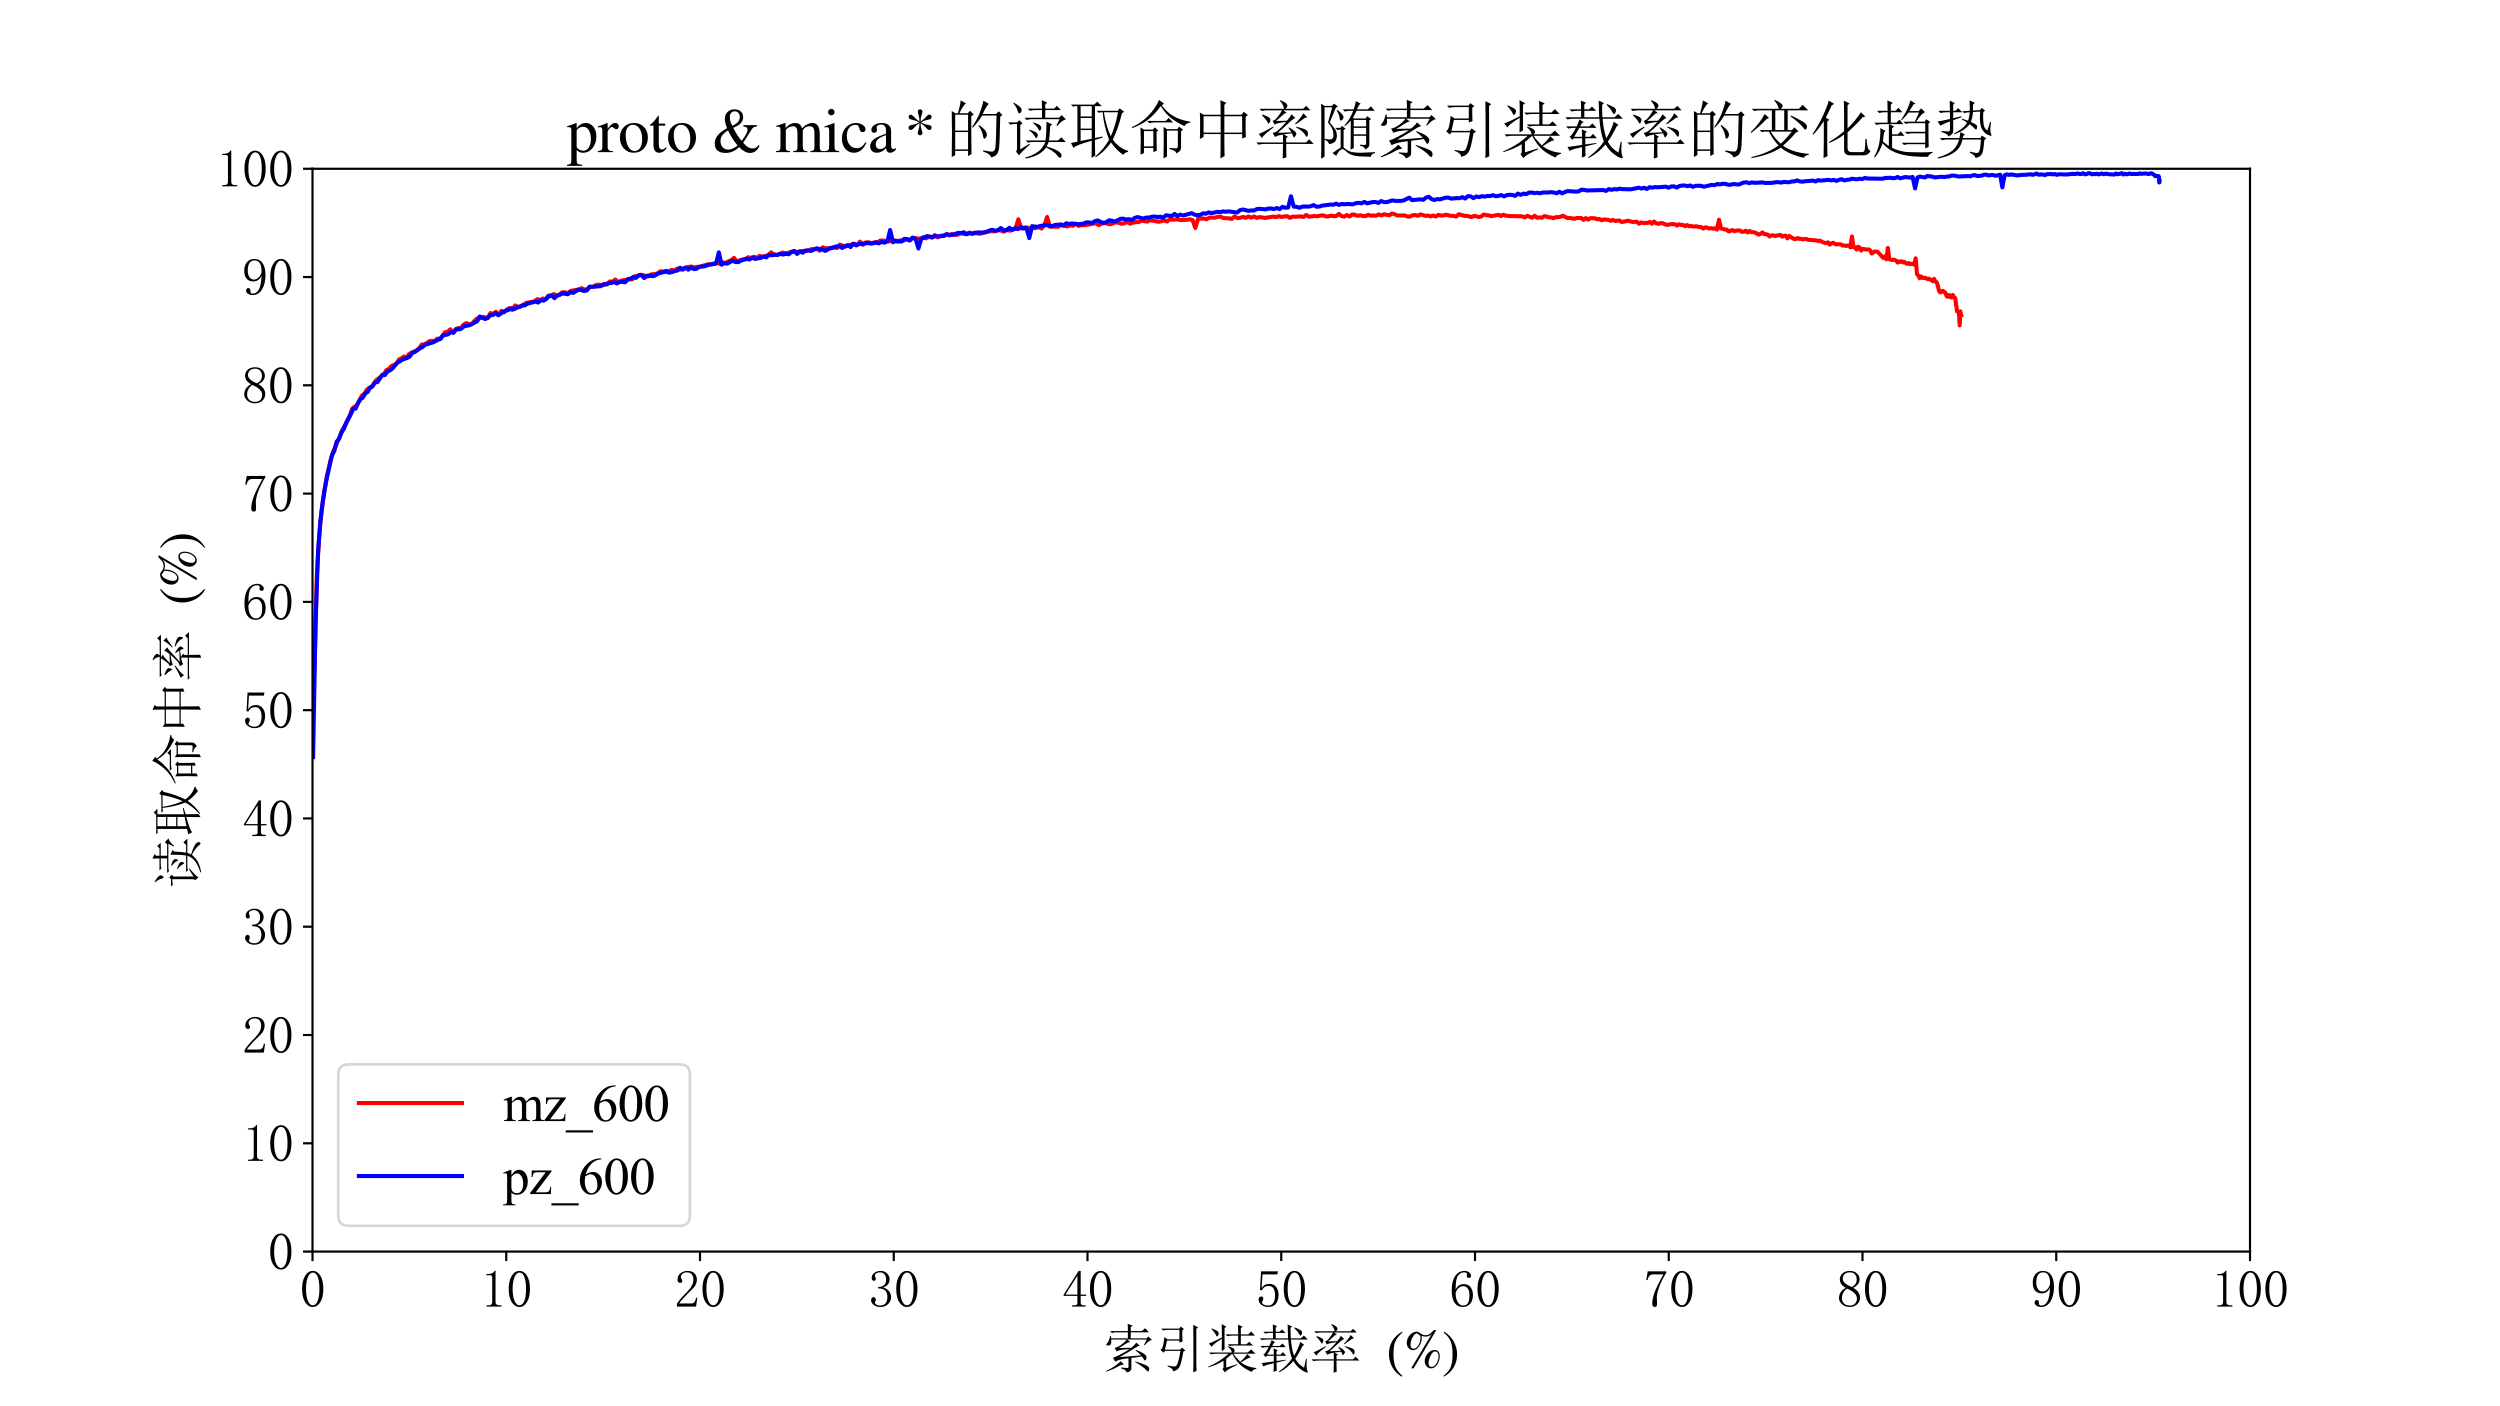<?xml version="1.0" encoding="utf-8" standalone="no"?>
<!DOCTYPE svg PUBLIC "-//W3C//DTD SVG 1.1//EN"
  "http://www.w3.org/Graphics/SVG/1.1/DTD/svg11.dtd">
<svg xmlns:xlink="http://www.w3.org/1999/xlink" width="921.6pt" height="518.4pt" viewBox="0 0 921.6 518.4" xmlns="http://www.w3.org/2000/svg" version="1.1">
 <defs>
  <style type="text/css">*{stroke-linejoin: round; stroke-linecap: butt}</style>
 </defs>
 <g id="figure_1">
  <g id="patch_1">
   <path d="M 0 518.4 
L 921.6 518.4 
L 921.6 0 
L 0 0 
z
" style="fill: #ffffff"/>
  </g>
  <g id="axes_1">
   <g id="patch_2">
    <path d="M 115.2 461.376 
L 829.44 461.376 
L 829.44 62.208 
L 115.2 62.208 
z
" style="fill: #ffffff"/>
   </g>
   <g id="matplotlib.axis_1">
    <g id="xtick_1">
     <g id="line2d_1">
      <defs>
       <path id="m173fa9089e" d="M 0 0 
L 0 3.5 
" style="stroke: #000000; stroke-width: 0.8"/>
      </defs>
      <g>
       <use xlink:href="#m173fa9089e" x="115.2" y="461.376" style="stroke: #000000; stroke-width: 0.8"/>
      </g>
     </g>
     <g id="text_1">
      <!-- 0 -->
      <g transform="translate(110.45 481.958) scale(0.19 -0.19)">
       <defs>
        <path id="SimSun-30" d="M 1600 4225 
Q 1250 4225 1012 3687 
Q 775 3150 775 2250 
Q 775 1300 1012 775 
Q 1250 250 1600 250 
Q 1975 250 2187 775 
Q 2400 1300 2400 2250 
Q 2400 3150 2200 3687 
Q 2000 4225 1600 4225 
z
M 1600 50 
Q 1050 50 675 625 
Q 300 1200 300 2250 
Q 300 3225 662 3825 
Q 1025 4425 1600 4425 
Q 2150 4425 2512 3850 
Q 2875 3275 2875 2250 
Q 2875 1225 2512 637 
Q 2150 50 1600 50 
z
" transform="scale(0.016)"/>
       </defs>
       <use xlink:href="#SimSun-30"/>
      </g>
     </g>
    </g>
    <g id="xtick_2">
     <g id="line2d_2">
      <g>
       <use xlink:href="#m173fa9089e" x="186.624" y="461.376" style="stroke: #000000; stroke-width: 0.8"/>
      </g>
     </g>
     <g id="text_2">
      <!-- 10 -->
      <g transform="translate(177.124 481.958) scale(0.19 -0.19)">
       <defs>
        <path id="SimSun-31" d="M 1825 4450 
L 1825 650 
Q 1825 450 1950 350 
Q 2075 250 2300 250 
L 2550 250 
L 2550 100 
L 725 100 
L 725 250 
L 950 250 
Q 1200 250 1312 350 
Q 1425 450 1425 650 
L 1425 3675 
Q 1425 3775 1362 3837 
Q 1300 3900 1175 3900 
L 725 3900 
L 725 4050 
L 950 4050 
Q 1250 4050 1437 4150 
Q 1625 4250 1725 4450 
L 1825 4450 
z
" transform="scale(0.016)"/>
       </defs>
       <use xlink:href="#SimSun-31"/>
       <use xlink:href="#SimSun-30" x="50"/>
      </g>
     </g>
    </g>
    <g id="xtick_3">
     <g id="line2d_3">
      <g>
       <use xlink:href="#m173fa9089e" x="258.048" y="461.376" style="stroke: #000000; stroke-width: 0.8"/>
      </g>
     </g>
     <g id="text_3">
      <!-- 20 -->
      <g transform="translate(248.548 481.958) scale(0.19 -0.19)">
       <defs>
        <path id="SimSun-32" d="M 2325 3325 
Q 2325 3775 2125 4012 
Q 1925 4250 1525 4250 
Q 1225 4250 1012 4087 
Q 800 3925 800 3675 
Q 800 3525 900 3425 
Q 975 3325 975 3225 
Q 975 3100 912 3037 
Q 850 2975 725 2975 
Q 575 2975 487 3062 
Q 400 3150 400 3350 
Q 400 3875 775 4150 
Q 1150 4425 1575 4425 
Q 2175 4425 2462 4125 
Q 2750 3825 2750 3375 
Q 2750 3075 2612 2775 
Q 2475 2475 2175 2200 
Q 1450 1500 1062 1062 
Q 675 625 600 475 
L 2075 475 
Q 2300 475 2450 650 
Q 2600 825 2650 1175 
L 2800 1175 
L 2650 100 
L 325 100 
L 325 425 
Q 450 650 737 1000 
Q 1025 1350 1500 1825 
Q 1925 2250 2125 2625 
Q 2325 3000 2325 3325 
z
" transform="scale(0.016)"/>
       </defs>
       <use xlink:href="#SimSun-32"/>
       <use xlink:href="#SimSun-30" x="50"/>
      </g>
     </g>
    </g>
    <g id="xtick_4">
     <g id="line2d_4">
      <g>
       <use xlink:href="#m173fa9089e" x="329.472" y="461.376" style="stroke: #000000; stroke-width: 0.8"/>
      </g>
     </g>
     <g id="text_4">
      <!-- 30 -->
      <g transform="translate(319.972 481.958) scale(0.19 -0.19)">
       <defs>
        <path id="SimSun-33" d="M 2800 1250 
Q 2800 775 2450 412 
Q 2100 50 1475 50 
Q 1025 50 700 300 
Q 375 550 375 875 
Q 375 1025 475 1137 
Q 575 1250 675 1250 
Q 825 1250 887 1137 
Q 950 1025 950 950 
Q 950 825 900 750 
Q 850 650 850 575 
Q 850 425 1037 325 
Q 1225 225 1450 225 
Q 1900 225 2125 487 
Q 2350 750 2350 1300 
Q 2350 1750 2112 2025 
Q 1875 2300 1225 2300 
L 1225 2475 
Q 1725 2475 1962 2712 
Q 2200 2950 2200 3375 
Q 2200 3725 2012 3987 
Q 1825 4250 1425 4250 
Q 1250 4250 1050 4162 
Q 850 4075 850 3875 
Q 850 3675 900 3625 
Q 950 3575 950 3500 
Q 950 3375 900 3300 
Q 850 3225 725 3225 
Q 625 3225 537 3300 
Q 450 3375 450 3575 
Q 450 3950 775 4187 
Q 1100 4425 1525 4425 
Q 2025 4425 2325 4112 
Q 2625 3800 2625 3450 
Q 2625 3075 2437 2812 
Q 2250 2550 1850 2425 
Q 2400 2225 2600 1900 
Q 2800 1575 2800 1250 
z
" transform="scale(0.016)"/>
       </defs>
       <use xlink:href="#SimSun-33"/>
       <use xlink:href="#SimSun-30" x="50"/>
      </g>
     </g>
    </g>
    <g id="xtick_5">
     <g id="line2d_5">
      <g>
       <use xlink:href="#m173fa9089e" x="400.896" y="461.376" style="stroke: #000000; stroke-width: 0.8"/>
      </g>
     </g>
     <g id="text_5">
      <!-- 40 -->
      <g transform="translate(391.396 481.958) scale(0.19 -0.19)">
       <defs>
        <path id="SimSun-34" d="M 2300 575 
Q 2300 400 2400 325 
Q 2500 250 2675 250 
L 2900 250 
L 2900 100 
L 1250 100 
L 1250 250 
L 1525 250 
Q 1725 250 1812 325 
Q 1900 400 1900 575 
L 1900 1400 
L 225 1400 
L 225 1525 
L 2050 4425 
L 2300 4425 
L 2300 1550 
L 2975 1550 
L 2975 1400 
L 2300 1400 
L 2300 575 
z
M 1875 3800 
L 450 1550 
L 1900 1550 
L 1900 3800 
L 1875 3800 
z
" transform="scale(0.016)"/>
       </defs>
       <use xlink:href="#SimSun-34"/>
       <use xlink:href="#SimSun-30" x="50"/>
      </g>
     </g>
    </g>
    <g id="xtick_6">
     <g id="line2d_6">
      <g>
       <use xlink:href="#m173fa9089e" x="472.32" y="461.376" style="stroke: #000000; stroke-width: 0.8"/>
      </g>
     </g>
     <g id="text_6">
      <!-- 50 -->
      <g transform="translate(462.82 481.958) scale(0.19 -0.19)">
       <defs>
        <path id="SimSun-35" d="M 1725 2850 
Q 2200 2850 2500 2487 
Q 2800 2125 2800 1525 
Q 2800 850 2487 450 
Q 2175 50 1525 50 
Q 1075 50 725 312 
Q 375 575 375 950 
Q 375 1100 462 1212 
Q 550 1325 700 1325 
Q 850 1325 900 1225 
Q 950 1125 950 1050 
Q 950 900 875 825 
Q 800 725 800 625 
Q 800 425 1037 325 
Q 1275 225 1550 225 
Q 1950 225 2162 550 
Q 2375 875 2375 1475 
Q 2375 1975 2187 2287 
Q 2000 2600 1625 2600 
Q 1350 2600 1150 2500 
Q 950 2400 775 2075 
L 550 2100 
L 675 4375 
L 2725 4375 
L 2650 4000 
L 850 4000 
L 750 2350 
Q 1000 2700 1237 2775 
Q 1475 2850 1725 2850 
z
" transform="scale(0.016)"/>
       </defs>
       <use xlink:href="#SimSun-35"/>
       <use xlink:href="#SimSun-30" x="50"/>
      </g>
     </g>
    </g>
    <g id="xtick_7">
     <g id="line2d_7">
      <g>
       <use xlink:href="#m173fa9089e" x="543.744" y="461.376" style="stroke: #000000; stroke-width: 0.8"/>
      </g>
     </g>
     <g id="text_7">
      <!-- 60 -->
      <g transform="translate(534.244 481.958) scale(0.19 -0.19)">
       <defs>
        <path id="SimSun-36" d="M 775 1800 
Q 775 1050 1037 637 
Q 1300 225 1675 225 
Q 2050 225 2250 500 
Q 2450 775 2450 1525 
Q 2450 2025 2237 2300 
Q 2025 2575 1725 2575 
Q 1450 2575 1212 2412 
Q 975 2250 775 1800 
z
M 1750 2825 
Q 2350 2825 2612 2425 
Q 2875 2025 2875 1525 
Q 2875 775 2512 412 
Q 2150 50 1675 50 
Q 1000 50 650 562 
Q 300 1075 300 2050 
Q 300 3200 725 3812 
Q 1150 4425 1875 4425 
Q 2225 4425 2437 4225 
Q 2650 4025 2650 3875 
Q 2650 3725 2587 3650 
Q 2525 3575 2375 3575 
Q 2250 3575 2187 3637 
Q 2125 3700 2125 3825 
Q 2125 3875 2150 3925 
Q 2150 3975 2150 4025 
Q 2150 4125 2075 4187 
Q 2000 4250 1800 4250 
Q 1375 4250 1075 3862 
Q 775 3475 775 2175 
Q 925 2500 1187 2662 
Q 1450 2825 1750 2825 
z
" transform="scale(0.016)"/>
       </defs>
       <use xlink:href="#SimSun-36"/>
       <use xlink:href="#SimSun-30" x="50"/>
      </g>
     </g>
    </g>
    <g id="xtick_8">
     <g id="line2d_8">
      <g>
       <use xlink:href="#m173fa9089e" x="615.168" y="461.376" style="stroke: #000000; stroke-width: 0.8"/>
      </g>
     </g>
     <g id="text_8">
      <!-- 70 -->
      <g transform="translate(605.668 481.958) scale(0.19 -0.19)">
       <defs>
        <path id="SimSun-37" d="M 2825 4200 
Q 2300 3350 1987 2537 
Q 1675 1725 1675 1125 
Q 1675 1025 1700 850 
Q 1700 650 1700 400 
Q 1700 200 1637 125 
Q 1575 50 1425 50 
Q 1300 50 1212 137 
Q 1125 225 1125 450 
Q 1125 925 1337 1625 
Q 1550 2325 2475 4000 
L 1225 4000 
Q 950 4000 787 3825 
Q 625 3650 550 3300 
L 400 3325 
L 575 4375 
L 2825 4375 
L 2825 4200 
z
" transform="scale(0.016)"/>
       </defs>
       <use xlink:href="#SimSun-37"/>
       <use xlink:href="#SimSun-30" x="50"/>
      </g>
     </g>
    </g>
    <g id="xtick_9">
     <g id="line2d_9">
      <g>
       <use xlink:href="#m173fa9089e" x="686.592" y="461.376" style="stroke: #000000; stroke-width: 0.8"/>
      </g>
     </g>
     <g id="text_9">
      <!-- 80 -->
      <g transform="translate(677.092 481.958) scale(0.19 -0.19)">
       <defs>
        <path id="SimSun-38" d="M 625 1125 
Q 625 725 887 475 
Q 1150 225 1550 225 
Q 2025 225 2237 475 
Q 2450 725 2450 1100 
Q 2450 1425 2150 1725 
Q 1850 2025 1250 2275 
Q 950 2075 787 1775 
Q 625 1475 625 1125 
z
M 2825 1175 
Q 2825 700 2475 375 
Q 2125 50 1550 50 
Q 1025 50 650 375 
Q 275 700 275 1125 
Q 275 1550 487 1850 
Q 700 2150 1100 2375 
Q 750 2550 562 2812 
Q 375 3075 375 3400 
Q 375 3825 700 4125 
Q 1025 4425 1600 4425 
Q 2125 4425 2450 4125 
Q 2775 3825 2775 3400 
Q 2775 3100 2587 2837 
Q 2400 2575 2000 2375 
Q 2425 2125 2625 1825 
Q 2825 1525 2825 1175 
z
M 2425 3375 
Q 2425 3725 2225 3987 
Q 2025 4250 1600 4250 
Q 1125 4250 925 4000 
Q 725 3750 725 3475 
Q 725 3200 1012 2937 
Q 1300 2675 1825 2475 
Q 2125 2625 2275 2850 
Q 2425 3075 2425 3375 
z
" transform="scale(0.016)"/>
       </defs>
       <use xlink:href="#SimSun-38"/>
       <use xlink:href="#SimSun-30" x="50"/>
      </g>
     </g>
    </g>
    <g id="xtick_10">
     <g id="line2d_10">
      <g>
       <use xlink:href="#m173fa9089e" x="758.016" y="461.376" style="stroke: #000000; stroke-width: 0.8"/>
      </g>
     </g>
     <g id="text_10">
      <!-- 90 -->
      <g transform="translate(748.516 481.958) scale(0.19 -0.19)">
       <defs>
        <path id="SimSun-39" d="M 700 3050 
Q 700 2500 912 2212 
Q 1125 1925 1450 1925 
Q 1825 1925 2100 2275 
Q 2375 2625 2375 2925 
Q 2375 3525 2175 3887 
Q 1975 4250 1525 4250 
Q 1100 4250 900 3912 
Q 700 3575 700 3050 
z
M 1375 1700 
Q 875 1700 575 2012 
Q 275 2325 275 3025 
Q 275 3625 600 4025 
Q 925 4425 1525 4425 
Q 2150 4425 2500 3925 
Q 2850 3425 2850 2475 
Q 2850 1425 2437 737 
Q 2025 50 1300 50 
Q 975 50 737 200 
Q 500 350 500 600 
Q 500 700 562 800 
Q 625 900 775 900 
Q 925 900 975 787 
Q 1025 675 1025 525 
Q 1025 425 1050 362 
Q 1075 300 1100 275 
Q 1125 250 1187 237 
Q 1250 225 1325 225 
Q 1775 225 2050 725 
Q 2325 1225 2375 2400 
Q 2250 2100 2000 1900 
Q 1750 1700 1375 1700 
z
" transform="scale(0.016)"/>
       </defs>
       <use xlink:href="#SimSun-39"/>
       <use xlink:href="#SimSun-30" x="50"/>
      </g>
     </g>
    </g>
    <g id="xtick_11">
     <g id="line2d_11">
      <g>
       <use xlink:href="#m173fa9089e" x="829.44" y="461.376" style="stroke: #000000; stroke-width: 0.8"/>
      </g>
     </g>
     <g id="text_11">
      <!-- 100 -->
      <g transform="translate(815.19 481.958) scale(0.19 -0.19)">
       <use xlink:href="#SimSun-31"/>
       <use xlink:href="#SimSun-30" x="50"/>
       <use xlink:href="#SimSun-30" x="100"/>
      </g>
     </g>
    </g>
    <g id="text_12">
     <!-- 索引装载率 $\mathrm{(\%)}$ -->
     <g transform="translate(406.58 504.177) scale(0.19 -0.19)">
      <defs>
       <path id="SimSun-7d22" d="M 4725 1325 
Q 4375 1250 3450 1150 
L 3450 -50 
Q 3475 -500 2875 -625 
Q 2875 -325 2200 -125 
L 2200 -25 
Q 2850 -75 2987 -75 
Q 3125 -75 3100 175 
L 3100 1100 
Q 2400 1025 2050 925 
Q 1700 825 1475 700 
L 1225 1175 
Q 1525 1250 2050 1525 
Q 2575 1800 3225 2200 
Q 2900 2200 2437 2150 
Q 1975 2100 1650 1950 
L 1425 2375 
Q 1775 2425 2212 2737 
Q 2650 3050 2875 3375 
L 1000 3375 
Q 1050 3000 975 2850 
Q 900 2700 800 2675 
Q 700 2650 625 2650 
Q 525 2650 462 2675 
Q 400 2700 400 2725 
Q 400 2800 550 2975 
Q 750 3225 875 3800 
L 975 3800 
L 1000 3525 
L 3025 3525 
L 3025 4250 
L 1575 4250 
Q 1375 4250 1100 4175 
L 875 4400 
L 3025 4400 
L 3025 4775 
Q 3025 5025 3000 5275 
L 3625 5050 
L 3375 4900 
L 3375 4400 
L 4725 4400 
L 5125 4750 
L 5575 4250 
L 3375 4250 
L 3375 3525 
L 5300 3525 
L 5500 3750 
L 5950 3325 
Q 5600 3300 5050 2675 
L 4975 2725 
L 5325 3375 
L 2925 3375 
L 3325 3100 
Q 3100 3075 2675 2800 
Q 2250 2500 1925 2350 
L 3425 2375 
Q 3775 2625 4050 3000 
L 4475 2625 
Q 4250 2600 3850 2325 
Q 3425 2050 2975 1787 
Q 2525 1525 2025 1250 
L 4625 1450 
Q 4275 1825 3950 2050 
L 4000 2125 
Q 4700 1850 4962 1662 
Q 5225 1475 5275 1312 
Q 5325 1150 5212 937 
Q 5100 725 4987 925 
Q 4875 1125 4725 1325 
z
M 3925 725 
Q 5025 375 5312 212 
Q 5600 50 5612 -150 
Q 5625 -350 5562 -425 
Q 5500 -500 5475 -500 
Q 5375 -500 5200 -275 
Q 4925 50 3900 650 
L 3925 725 
z
M 2150 750 
L 2575 350 
Q 2275 350 1775 75 
Q 1275 -225 425 -525 
L 375 -450 
Q 1600 150 2150 750 
z
" transform="scale(0.016)"/>
       <path id="SimSun-5f15" d="M 5075 4675 
L 5075 575 
Q 5075 100 5100 -425 
L 4700 -600 
Q 4725 175 4725 725 
Q 4725 4575 4700 5150 
L 5300 4850 
L 5075 4675 
z
M 3375 4475 
Q 3375 3475 3400 3125 
L 3025 3000 
L 3025 3250 
L 1525 3250 
L 1275 2150 
L 3125 2150 
L 3325 2400 
L 3750 2050 
L 3500 1900 
Q 3375 1125 3225 575 
Q 3075 25 2850 -187 
Q 2625 -400 2250 -475 
Q 2275 -125 1600 125 
L 1600 225 
Q 2125 125 2350 112 
Q 2575 100 2675 225 
Q 2775 350 2900 787 
Q 3025 1225 3150 2000 
L 1275 2000 
L 1100 1775 
L 725 2125 
Q 925 2200 1025 2575 
Q 1125 2950 1200 3675 
L 1575 3400 
L 3025 3400 
L 3025 4550 
L 1650 4550 
Q 1325 4550 1050 4475 
L 825 4700 
L 3000 4700 
L 3175 4950 
L 3575 4650 
L 3375 4475 
z
" transform="scale(0.016)"/>
       <path id="SimSun-88c5" d="M 700 4725 
Q 1375 4450 1462 4325 
Q 1550 4200 1550 4125 
Q 1550 4025 1475 3887 
Q 1400 3750 1350 3750 
Q 1275 3750 1200 3925 
Q 1075 4225 650 4675 
L 700 4725 
z
M 2250 4775 
L 2250 2200 
L 1900 1975 
Q 1925 2600 1925 3475 
Q 1400 3150 1062 2887 
Q 725 2625 700 2475 
L 350 2900 
Q 775 3025 1925 3625 
Q 1925 4900 1900 5250 
L 2475 4925 
L 2250 4775 
z
M 2375 4000 
L 3900 4000 
Q 3900 4850 3875 5175 
L 4450 4925 
L 4225 4750 
L 4225 4000 
L 5125 4000 
L 5475 4350 
L 5950 3850 
L 4225 3850 
L 4225 2800 
L 4900 2800 
L 5250 3100 
L 5700 2650 
L 3475 2650 
Q 3150 2650 2875 2575 
L 2650 2800 
L 3900 2800 
L 3900 3850 
L 3200 3850 
Q 2875 3850 2600 3775 
L 2375 4000 
z
M 3125 1800 
Q 3125 2100 2650 2525 
L 2700 2575 
Q 3300 2375 3387 2250 
Q 3475 2125 3475 2050 
Q 3475 1950 3350 1800 
L 5050 1800 
L 5475 2175 
L 6000 1650 
L 3325 1650 
Q 3600 1225 4150 675 
Q 4775 1225 5000 1625 
L 5425 1200 
Q 5225 1175 4987 1050 
Q 4750 925 4250 600 
Q 4550 350 5037 162 
Q 5525 -25 6100 -75 
L 6100 -175 
Q 5675 -250 5550 -550 
Q 4825 -250 4262 212 
Q 3700 675 3175 1650 
Q 2825 1325 2450 1025 
L 2450 -25 
L 3750 375 
L 3800 300 
Q 2450 -300 2300 -625 
L 2000 -200 
Q 2150 -75 2125 75 
L 2125 800 
Q 1325 300 275 0 
L 250 75 
Q 1725 700 2725 1650 
L 1200 1650 
Q 875 1650 600 1575 
L 375 1800 
L 3125 1800 
z
" transform="scale(0.016)"/>
       <path id="SimSun-8f7d" d="M 1850 5200 
L 2375 5000 
L 2200 4825 
L 2200 4325 
L 2675 4325 
L 2975 4600 
L 3400 4175 
L 2200 4175 
L 2200 3525 
L 3700 3525 
Q 3675 4525 3650 5200 
L 4200 4950 
L 4000 4775 
Q 4000 3950 4025 3525 
L 5250 3525 
L 5625 3850 
L 6100 3375 
L 4050 3375 
Q 4125 2300 4425 1400 
Q 4925 2200 5175 3075 
L 5650 2750 
L 5450 2575 
Q 5075 1775 4575 1050 
Q 4950 350 5650 -50 
L 5875 1050 
L 5975 1025 
Q 5925 350 5950 25 
Q 5975 -300 6075 -500 
Q 6125 -625 6025 -625 
Q 5975 -625 5775 -562 
Q 5575 -500 5125 -150 
Q 4675 200 4350 775 
Q 3575 -125 2625 -600 
L 2575 -525 
Q 3575 175 4175 1075 
Q 3825 1950 3725 3375 
L 1100 3375 
Q 775 3375 500 3300 
L 275 3525 
L 1875 3525 
L 1875 4175 
L 1525 4175 
Q 1200 4175 925 4100 
L 700 4325 
L 1875 4325 
Q 1875 4800 1850 5200 
z
M 4500 4850 
Q 5000 4650 5212 4512 
Q 5425 4375 5400 4187 
Q 5375 4000 5300 3925 
Q 5225 3850 5200 3850 
Q 5125 3850 5025 4050 
Q 4900 4325 4450 4775 
L 4500 4850 
z
M 500 525 
Q 850 550 1975 725 
L 1975 1400 
L 1150 1400 
L 975 1250 
L 700 1575 
Q 900 1575 1350 2450 
L 1150 2450 
Q 850 2450 575 2375 
L 350 2600 
L 1425 2600 
Q 1625 3025 1700 3300 
L 2150 3025 
L 1975 2950 
Q 1900 2850 1775 2600 
L 2700 2600 
L 3025 2900 
L 3425 2450 
L 1700 2450 
L 1175 1550 
L 1975 1550 
Q 1975 1925 1950 2300 
L 2450 2075 
L 2300 1900 
L 2300 1550 
L 2800 1550 
L 3075 1850 
L 3475 1400 
L 2300 1400 
L 2300 775 
L 3400 925 
L 3425 850 
L 2300 575 
Q 2300 -50 2325 -400 
L 1950 -550 
Q 1975 225 1975 500 
Q 850 275 725 100 
L 500 525 
z
" transform="scale(0.016)"/>
       <path id="SimSun-7387" d="M 875 3725 
L 925 3800 
Q 1375 3650 1550 3525 
Q 1725 3400 1725 3250 
Q 1725 3175 1662 3025 
Q 1600 2875 1550 2875 
Q 1500 2875 1425 3050 
Q 1275 3325 875 3725 
z
M 550 1850 
Q 875 1925 2000 2575 
L 2050 2500 
Q 1675 2225 1337 1937 
Q 1000 1650 875 1425 
L 550 1850 
z
M 5200 3450 
Q 4800 3150 4275 2800 
L 4225 2875 
Q 4775 3400 5050 3925 
L 5450 3525 
L 5200 3450 
z
M 4325 2500 
L 4350 2575 
Q 5225 2350 5375 2212 
Q 5525 2075 5525 1900 
Q 5525 1775 5487 1662 
Q 5450 1550 5400 1550 
Q 5325 1550 5200 1800 
Q 4975 2150 4325 2500 
z
M 3150 3900 
Q 2500 3300 2300 3150 
Q 2800 3150 3400 3175 
Q 3700 3500 3850 3825 
L 4250 3450 
Q 4050 3400 3450 2825 
Q 2850 2250 2475 1950 
Q 3150 1975 3850 2000 
Q 3750 2175 3550 2450 
L 3600 2500 
Q 4050 2250 4200 2100 
Q 4350 1950 4350 1850 
Q 4350 1775 4250 1625 
Q 4150 1475 4100 1475 
Q 4075 1475 4050 1550 
Q 4000 1700 3900 1900 
Q 3650 1875 3075 1800 
L 3500 1550 
L 3325 1425 
L 3325 975 
L 5325 975 
L 5650 1300 
L 6100 825 
L 3325 825 
Q 3325 -275 3350 -525 
L 2975 -650 
Q 3000 0 3000 825 
L 1125 825 
Q 800 825 525 750 
L 300 975 
L 3000 975 
L 3000 1775 
Q 2450 1700 2200 1525 
L 1950 1950 
Q 2275 1950 2675 2350 
Q 3075 2750 3325 3050 
Q 2400 2950 2150 2775 
L 1950 3175 
Q 2150 3150 2475 3575 
Q 2800 4000 2900 4225 
L 1450 4225 
Q 1125 4225 850 4150 
L 625 4375 
L 3100 4375 
Q 3050 4800 2675 5200 
L 2725 5250 
Q 3225 5050 3337 4912 
Q 3450 4775 3450 4700 
Q 3450 4550 3250 4375 
L 5025 4375 
L 5350 4675 
L 5775 4225 
L 3050 4225 
L 3375 3950 
L 3150 3900 
z
" transform="scale(0.016)"/>
       <path id="SimSun-20" d="M 0 0 
Q 0 0 0 0 
z
" transform="scale(0.016)"/>
       <path id="STIXGeneral-Regular-28" d="M 1946 -1030 
L 1869 -1133 
Q 1126 -710 716 32 
Q 307 774 307 1613 
Q 307 3386 1888 4326 
L 1946 4224 
Q 1293 3667 1075 3126 
Q 858 2586 858 1632 
Q 858 685 1082 96 
Q 1306 -493 1946 -1030 
z
" transform="scale(0.016)"/>
       <path id="STIXGeneral-Regular-25" d="M 4390 1363 
Q 4390 781 4070 329 
Q 3750 -122 3341 -122 
Q 3014 -122 2790 134 
Q 2566 390 2566 762 
Q 2566 1274 2940 1693 
Q 3315 2112 3776 2112 
Q 4070 2112 4230 1917 
Q 4390 1722 4390 1363 
z
M 4243 1376 
Q 4243 1626 4131 1779 
Q 4019 1933 3840 1933 
Q 3654 1933 3526 1786 
Q 3315 1562 3171 1187 
Q 3027 813 3027 486 
Q 3027 301 3129 176 
Q 3232 51 3386 51 
Q 3718 51 3980 457 
Q 4243 864 4243 1376 
z
M 3974 4518 
L 1222 -115 
L 922 -115 
L 3443 4096 
Q 3264 3891 3094 3811 
Q 2925 3731 2669 3731 
Q 2445 3731 2182 3821 
Q 2208 3674 2208 3539 
Q 2208 3206 2067 2873 
Q 1926 2541 1696 2323 
Q 1453 2086 1146 2086 
Q 826 2086 608 2339 
Q 390 2592 390 2963 
Q 390 3507 761 3916 
Q 1133 4326 1626 4326 
Q 1792 4326 2010 4147 
Q 2310 3898 2624 3898 
Q 2918 3898 3084 3994 
Q 3251 4090 3693 4518 
L 3974 4518 
z
M 2054 3642 
Q 2054 3782 2025 3833 
Q 1997 3885 1894 3936 
Q 1747 4006 1613 4154 
Q 1414 4058 1331 3984 
Q 1248 3910 1152 3750 
Q 845 3264 845 2707 
Q 845 2509 944 2384 
Q 1043 2259 1210 2259 
Q 1549 2259 1801 2675 
Q 2054 3091 2054 3642 
z
" transform="scale(0.016)"/>
       <path id="STIXGeneral-Regular-29" d="M 186 4224 
L 262 4326 
Q 992 3891 1408 3148 
Q 1824 2406 1824 1581 
Q 1824 -166 243 -1133 
L 186 -1030 
Q 845 -486 1059 54 
Q 1274 595 1274 1562 
Q 1274 2534 1059 3120 
Q 845 3706 186 4224 
z
" transform="scale(0.016)"/>
      </defs>
      <use xlink:href="#SimSun-7d22" transform="translate(0 0.578)"/>
      <use xlink:href="#SimSun-5f15" transform="translate(100 0.578)"/>
      <use xlink:href="#SimSun-88c5" transform="translate(200 0.578)"/>
      <use xlink:href="#SimSun-8f7d" transform="translate(300 0.578)"/>
      <use xlink:href="#SimSun-7387" transform="translate(400 0.578)"/>
      <use xlink:href="#SimSun-20" transform="translate(500 0.578)"/>
      <use xlink:href="#STIXGeneral-Regular-28" transform="translate(550 0.578)"/>
      <use xlink:href="#STIXGeneral-Regular-25" transform="translate(583.3 0.578)"/>
      <use xlink:href="#STIXGeneral-Regular-29" transform="translate(658 0.578)"/>
     </g>
    </g>
   </g>
   <g id="matplotlib.axis_2">
    <g id="ytick_1">
     <g id="line2d_12">
      <defs>
       <path id="m5c41dc151b" d="M 0 0 
L -3.5 0 
" style="stroke: #000000; stroke-width: 0.8"/>
      </defs>
      <g>
       <use xlink:href="#m5c41dc151b" x="115.2" y="461.376" style="stroke: #000000; stroke-width: 0.8"/>
      </g>
     </g>
     <g id="text_13">
      <!-- 0 -->
      <g transform="translate(98.7 468.167) scale(0.19 -0.19)">
       <use xlink:href="#SimSun-30"/>
      </g>
     </g>
    </g>
    <g id="ytick_2">
     <g id="line2d_13">
      <g>
       <use xlink:href="#m5c41dc151b" x="115.2" y="421.459" style="stroke: #000000; stroke-width: 0.8"/>
      </g>
     </g>
     <g id="text_14">
      <!-- 10 -->
      <g transform="translate(89.2 428.25) scale(0.19 -0.19)">
       <use xlink:href="#SimSun-31"/>
       <use xlink:href="#SimSun-30" x="50"/>
      </g>
     </g>
    </g>
    <g id="ytick_3">
     <g id="line2d_14">
      <g>
       <use xlink:href="#m5c41dc151b" x="115.2" y="381.542" style="stroke: #000000; stroke-width: 0.8"/>
      </g>
     </g>
     <g id="text_15">
      <!-- 20 -->
      <g transform="translate(89.2 388.333) scale(0.19 -0.19)">
       <use xlink:href="#SimSun-32"/>
       <use xlink:href="#SimSun-30" x="50"/>
      </g>
     </g>
    </g>
    <g id="ytick_4">
     <g id="line2d_15">
      <g>
       <use xlink:href="#m5c41dc151b" x="115.2" y="341.626" style="stroke: #000000; stroke-width: 0.8"/>
      </g>
     </g>
     <g id="text_16">
      <!-- 30 -->
      <g transform="translate(89.2 348.417) scale(0.19 -0.19)">
       <use xlink:href="#SimSun-33"/>
       <use xlink:href="#SimSun-30" x="50"/>
      </g>
     </g>
    </g>
    <g id="ytick_5">
     <g id="line2d_16">
      <g>
       <use xlink:href="#m5c41dc151b" x="115.2" y="301.709" style="stroke: #000000; stroke-width: 0.8"/>
      </g>
     </g>
     <g id="text_17">
      <!-- 40 -->
      <g transform="translate(89.2 308.5) scale(0.19 -0.19)">
       <use xlink:href="#SimSun-34"/>
       <use xlink:href="#SimSun-30" x="50"/>
      </g>
     </g>
    </g>
    <g id="ytick_6">
     <g id="line2d_17">
      <g>
       <use xlink:href="#m5c41dc151b" x="115.2" y="261.792" style="stroke: #000000; stroke-width: 0.8"/>
      </g>
     </g>
     <g id="text_18">
      <!-- 50 -->
      <g transform="translate(89.2 268.583) scale(0.19 -0.19)">
       <use xlink:href="#SimSun-35"/>
       <use xlink:href="#SimSun-30" x="50"/>
      </g>
     </g>
    </g>
    <g id="ytick_7">
     <g id="line2d_18">
      <g>
       <use xlink:href="#m5c41dc151b" x="115.2" y="221.875" style="stroke: #000000; stroke-width: 0.8"/>
      </g>
     </g>
     <g id="text_19">
      <!-- 60 -->
      <g transform="translate(89.2 228.666) scale(0.19 -0.19)">
       <use xlink:href="#SimSun-36"/>
       <use xlink:href="#SimSun-30" x="50"/>
      </g>
     </g>
    </g>
    <g id="ytick_8">
     <g id="line2d_19">
      <g>
       <use xlink:href="#m5c41dc151b" x="115.2" y="181.958" style="stroke: #000000; stroke-width: 0.8"/>
      </g>
     </g>
     <g id="text_20">
      <!-- 70 -->
      <g transform="translate(89.2 188.749) scale(0.19 -0.19)">
       <use xlink:href="#SimSun-37"/>
       <use xlink:href="#SimSun-30" x="50"/>
      </g>
     </g>
    </g>
    <g id="ytick_9">
     <g id="line2d_20">
      <g>
       <use xlink:href="#m5c41dc151b" x="115.2" y="142.042" style="stroke: #000000; stroke-width: 0.8"/>
      </g>
     </g>
     <g id="text_21">
      <!-- 80 -->
      <g transform="translate(89.2 148.833) scale(0.19 -0.19)">
       <use xlink:href="#SimSun-38"/>
       <use xlink:href="#SimSun-30" x="50"/>
      </g>
     </g>
    </g>
    <g id="ytick_10">
     <g id="line2d_21">
      <g>
       <use xlink:href="#m5c41dc151b" x="115.2" y="102.125" style="stroke: #000000; stroke-width: 0.8"/>
      </g>
     </g>
     <g id="text_22">
      <!-- 90 -->
      <g transform="translate(89.2 108.916) scale(0.19 -0.19)">
       <use xlink:href="#SimSun-39"/>
       <use xlink:href="#SimSun-30" x="50"/>
      </g>
     </g>
    </g>
    <g id="ytick_11">
     <g id="line2d_22">
      <g>
       <use xlink:href="#m5c41dc151b" x="115.2" y="62.208" style="stroke: #000000; stroke-width: 0.8"/>
      </g>
     </g>
     <g id="text_23">
      <!-- 100 -->
      <g transform="translate(79.7 68.999) scale(0.19 -0.19)">
       <use xlink:href="#SimSun-31"/>
       <use xlink:href="#SimSun-30" x="50"/>
       <use xlink:href="#SimSun-30" x="100"/>
      </g>
     </g>
    </g>
    <g id="text_24">
     <!-- 读取命中率 $\mathrm{(\%)}$ -->
     <g transform="translate(72.28 327.532) rotate(-90) scale(0.19 -0.19)">
      <defs>
       <path id="SimSun-8bfb" d="M 1450 275 
L 2375 850 
L 2425 775 
Q 1600 50 1325 -325 
L 1025 50 
Q 1125 175 1125 400 
L 1125 2850 
L 1050 2850 
Q 725 2850 450 2775 
L 225 3000 
L 1125 3000 
L 1350 3225 
L 1675 2900 
L 1450 2725 
L 1450 275 
z
M 750 4925 
L 800 5000 
Q 1150 4800 1387 4600 
Q 1625 4400 1587 4200 
Q 1550 4000 1400 3925 
Q 1250 3850 1175 4200 
Q 1100 4525 750 4925 
z
M 5100 2700 
L 5425 3325 
L 2575 3325 
Q 2375 3325 2100 3250 
L 1875 3475 
L 3650 3475 
L 3650 4250 
L 3025 4250 
Q 2700 4250 2425 4175 
L 2200 4400 
L 3650 4400 
Q 3650 4825 3625 5250 
L 4175 5000 
L 3975 4825 
L 3975 4400 
L 4875 4400 
L 5150 4675 
L 5550 4250 
L 3975 4250 
L 3975 3475 
L 5375 3475 
L 5625 3750 
L 6075 3300 
Q 5725 3275 5200 2650 
L 5100 2700 
z
M 2750 2925 
L 2775 3000 
Q 3350 2825 3462 2687 
Q 3575 2550 3575 2450 
Q 3575 2350 3512 2250 
Q 3450 2150 3425 2150 
Q 3350 2150 3275 2350 
Q 3125 2625 2750 2925 
z
M 2375 2275 
Q 2975 2075 3100 1950 
Q 3225 1825 3225 1700 
Q 3225 1625 3162 1512 
Q 3100 1400 3075 1400 
Q 3000 1400 2900 1625 
Q 2725 1925 2350 2200 
L 2375 2275 
z
M 4475 2625 
Q 4425 1550 4350 1175 
L 5275 1175 
L 5600 1500 
L 6050 1025 
L 4325 1025 
Q 4250 825 4125 575 
Q 4850 350 5200 150 
Q 5550 -50 5600 -237 
Q 5650 -425 5587 -500 
Q 5525 -575 5475 -575 
Q 5350 -575 5175 -325 
Q 4925 25 4075 475 
Q 3425 -425 1975 -650 
L 1950 -550 
Q 3600 -100 3975 1025 
L 2700 1025 
Q 2500 1025 2225 950 
L 2000 1175 
L 4000 1175 
Q 4100 1800 4100 3075 
L 4675 2800 
L 4475 2625 
z
" transform="scale(0.016)"/>
       <path id="SimSun-53d6" d="M 1300 2225 
L 1300 1125 
L 2425 1350 
L 2425 2225 
L 1300 2225 
z
M 2750 1225 
Q 2750 100 2775 -350 
L 2400 -575 
Q 2425 125 2425 1150 
Q 775 700 575 425 
L 325 925 
Q 625 975 975 1050 
L 975 4650 
L 775 4650 
L 525 4600 
L 325 4800 
L 2675 4800 
L 2975 5100 
L 3425 4650 
L 2750 4650 
L 2750 1425 
L 3500 1575 
L 3525 1475 
L 2750 1225 
z
M 1300 4650 
L 1300 3600 
L 2425 3600 
L 2425 4650 
L 1300 4650 
z
M 2425 3450 
L 1300 3450 
L 1300 2375 
L 2425 2375 
L 2425 3450 
z
M 2925 4175 
L 5050 4175 
L 5250 4425 
L 5700 4075 
L 5475 3925 
Q 5100 2350 4550 1275 
Q 5200 375 6100 125 
L 6100 25 
Q 5775 -25 5600 -275 
Q 4875 225 4375 975 
Q 3700 25 2825 -525 
L 2775 -450 
Q 3650 325 4175 1250 
Q 3650 2625 3525 4025 
L 3350 4025 
L 3125 3975 
L 2925 4175 
z
M 3650 4025 
Q 3900 2525 4350 1600 
Q 4825 2650 5075 4025 
L 3650 4025 
z
" transform="scale(0.016)"/>
       <path id="SimSun-547d" d="M 1775 3150 
L 3650 3150 
L 3950 3450 
L 4400 3000 
L 2550 3000 
Q 2225 3000 2000 2925 
L 1775 3150 
z
M 1450 2125 
L 1450 575 
L 2400 575 
L 2400 2125 
L 1450 2125 
z
M 1100 -250 
Q 1125 525 1125 1125 
Q 1125 1725 1100 2500 
L 1450 2275 
L 2350 2275 
L 2525 2500 
L 2900 2200 
L 2725 2050 
Q 2725 550 2750 150 
L 2400 0 
L 2400 425 
L 1450 425 
L 1450 -100 
L 1100 -250 
z
M 3775 2175 
L 3775 -450 
L 3425 -625 
Q 3450 75 3450 1050 
Q 3450 2025 3425 2550 
L 3775 2325 
L 4825 2325 
L 5000 2575 
L 5400 2275 
L 5200 2100 
L 5200 525 
Q 5225 75 4700 -125 
Q 4700 150 4025 325 
L 4025 425 
Q 4550 375 4712 375 
Q 4875 375 4875 700 
L 4875 2175 
L 3775 2175 
z
M 2975 5275 
L 3475 4900 
L 3250 4725 
Q 3750 4025 4450 3625 
Q 5150 3225 6125 3075 
L 6125 2975 
Q 5700 2950 5550 2625 
Q 4650 3050 4112 3500 
Q 3575 3950 3150 4650 
Q 2600 3900 1962 3362 
Q 1325 2825 275 2425 
L 225 2525 
Q 1250 2975 1962 3750 
Q 2675 4525 2975 5275 
z
" transform="scale(0.016)"/>
       <path id="SimSun-4e2d" d="M 3325 3625 
L 3325 1975 
L 5125 1975 
L 5125 3625 
L 3325 3625 
z
M 2950 3775 
Q 2950 4750 2925 5250 
L 3525 4975 
L 3325 4775 
L 3325 3775 
L 5075 3775 
L 5275 4075 
L 5700 3750 
L 5475 3550 
L 5475 2100 
Q 5475 1825 5500 1525 
L 5125 1375 
L 5125 1825 
L 3325 1825 
Q 3325 -75 3350 -400 
L 2925 -625 
Q 2950 -50 2950 1825 
L 1225 1825 
L 1225 1525 
L 850 1325 
Q 875 1775 875 2625 
Q 875 3475 850 4000 
L 1225 3775 
L 2950 3775 
z
M 1225 3625 
L 1225 1975 
L 2950 1975 
L 2950 3625 
L 1225 3625 
z
" transform="scale(0.016)"/>
      </defs>
      <use xlink:href="#SimSun-8bfb" transform="translate(0 0.578)"/>
      <use xlink:href="#SimSun-53d6" transform="translate(100 0.578)"/>
      <use xlink:href="#SimSun-547d" transform="translate(200 0.578)"/>
      <use xlink:href="#SimSun-4e2d" transform="translate(300 0.578)"/>
      <use xlink:href="#SimSun-7387" transform="translate(400 0.578)"/>
      <use xlink:href="#SimSun-20" transform="translate(500 0.578)"/>
      <use xlink:href="#STIXGeneral-Regular-28" transform="translate(550 0.578)"/>
      <use xlink:href="#STIXGeneral-Regular-25" transform="translate(583.3 0.578)"/>
      <use xlink:href="#STIXGeneral-Regular-29" transform="translate(658 0.578)"/>
     </g>
    </g>
   </g>
   <g id="line2d_23">
    <path d="M 115.914 247.504 
L 116.789 212.314 
L 117.658 197.934 
L 118.523 188.643 
L 119.383 182.205 
L 120.242 176.932 
L 121.97 169.199 
L 122.837 166.436 
L 123.702 164.638 
L 124.574 162.416 
L 125.445 160.624 
L 126.315 158.223 
L 127.194 156.869 
L 128.956 153.154 
L 129.839 150.657 
L 130.723 149.896 
L 131.613 149.433 
L 133.398 145.782 
L 134.294 145.181 
L 135.187 143.703 
L 136.087 142.986 
L 136.991 142.719 
L 137.896 141.231 
L 138.798 140.049 
L 140.613 138.704 
L 141.527 137.976 
L 142.437 136.417 
L 143.356 136.001 
L 144.272 134.962 
L 146.113 134.161 
L 147.041 132.551 
L 147.968 132.094 
L 148.897 131.423 
L 149.828 131.795 
L 150.759 130.546 
L 151.694 129.985 
L 152.633 129.639 
L 153.574 129.145 
L 154.514 128.357 
L 155.457 127.011 
L 156.402 126.968 
L 157.352 126.435 
L 158.295 125.765 
L 159.248 125.628 
L 160.201 125.772 
L 161.156 124.858 
L 162.12 124.855 
L 163.082 123.822 
L 164.048 122.484 
L 165.011 122.36 
L 165.982 121.393 
L 166.954 122.62 
L 167.931 121.358 
L 168.907 120.93 
L 169.889 120.968 
L 170.871 119.704 
L 171.85 119.098 
L 172.838 119.419 
L 173.826 119.546 
L 174.823 118.391 
L 175.813 117.427 
L 176.81 117.368 
L 177.807 116.862 
L 179.805 117.156 
L 180.806 115.402 
L 181.811 115.758 
L 182.819 114.958 
L 183.826 116.124 
L 184.837 114.589 
L 185.848 115.11 
L 186.861 114.104 
L 187.873 113.532 
L 188.887 114.271 
L 189.903 112.617 
L 190.914 113.074 
L 191.936 112.958 
L 193.973 111.667 
L 197.035 111.075 
L 198.05 110.29 
L 199.078 110.633 
L 200.103 110.063 
L 201.129 110.3 
L 202.149 108.963 
L 203.172 108.917 
L 204.2 108.409 
L 205.226 108.969 
L 206.254 108.532 
L 207.281 107.741 
L 208.305 107.715 
L 209.333 108.124 
L 210.361 107.221 
L 212.417 106.892 
L 213.442 106.674 
L 214.469 106.241 
L 215.499 106.774 
L 216.529 106.597 
L 217.559 105.747 
L 218.586 105.768 
L 219.613 105.108 
L 220.641 104.907 
L 221.675 105.138 
L 222.707 104.652 
L 223.737 104.92 
L 224.766 103.769 
L 225.798 103.851 
L 226.835 103.03 
L 227.869 103.987 
L 228.903 103.526 
L 229.936 103.221 
L 230.972 103.372 
L 232.01 102.987 
L 233.043 102.991 
L 234.079 101.836 
L 235.114 101.752 
L 236.147 101.268 
L 237.187 101.433 
L 238.222 101.935 
L 239.261 101.874 
L 240.303 101.07 
L 241.338 101.072 
L 242.377 100.764 
L 243.413 100.032 
L 244.455 100.075 
L 245.496 100.297 
L 246.537 99.982 
L 247.578 99.496 
L 248.621 99.679 
L 249.665 99.003 
L 250.711 99.409 
L 252.8 98.621 
L 253.844 98.383 
L 254.89 98.269 
L 255.933 98.577 
L 256.976 98.359 
L 258.025 98.356 
L 259.068 97.972 
L 261.156 97.419 
L 262.202 97.384 
L 264.302 96.821 
L 265.35 97.254 
L 266.398 96.704 
L 267.443 96.988 
L 268.499 96.342 
L 269.548 95.9 
L 270.599 95.066 
L 271.653 96.343 
L 273.756 95.612 
L 274.805 95.518 
L 275.853 94.834 
L 276.905 95.152 
L 277.957 94.632 
L 279.011 95.035 
L 280.063 94.299 
L 281.112 94.745 
L 283.219 93.992 
L 284.27 93.037 
L 285.324 93.796 
L 286.375 94.011 
L 287.435 93.63 
L 288.49 93.084 
L 289.548 93.413 
L 290.602 93.17 
L 291.654 92.81 
L 292.711 92.779 
L 293.769 92.872 
L 295.878 92.514 
L 296.932 92.508 
L 297.991 92.311 
L 299.046 91.851 
L 301.157 91.797 
L 302.216 92.435 
L 303.276 91.169 
L 304.329 91.555 
L 305.386 91.48 
L 306.446 91.533 
L 307.503 91.168 
L 308.563 91.448 
L 309.621 90.167 
L 310.68 90.574 
L 311.743 90.729 
L 312.796 90.626 
L 313.855 90.113 
L 314.917 89.87 
L 315.973 90.327 
L 317.031 89.072 
L 318.089 90.25 
L 319.146 89.348 
L 320.205 89.31 
L 321.263 89.631 
L 322.322 89.385 
L 323.384 89.604 
L 324.441 88.689 
L 325.504 88.658 
L 327.625 89.001 
L 329.748 88.683 
L 330.811 89.076 
L 331.873 88.581 
L 332.93 88.755 
L 333.993 88.274 
L 335.052 88.596 
L 336.114 87.841 
L 337.174 87.774 
L 339.299 88.051 
L 340.363 87.409 
L 341.426 87.877 
L 342.489 87.161 
L 343.552 87.655 
L 344.614 86.659 
L 345.678 87.511 
L 346.739 86.921 
L 347.804 86.811 
L 348.866 86.376 
L 349.929 86.821 
L 350.99 86.214 
L 352.046 86.575 
L 353.11 86.541 
L 354.171 85.883 
L 355.233 86.216 
L 356.294 86.367 
L 357.354 85.748 
L 358.421 86.053 
L 359.482 85.699 
L 360.536 86.139 
L 361.601 86.131 
L 362.661 85.671 
L 364.783 85.246 
L 366.911 85.269 
L 367.974 84.719 
L 370.094 85.403 
L 371.159 84.609 
L 372.221 85.057 
L 373.283 84.761 
L 374.341 84.21 
L 375.405 80.834 
L 376.467 84.235 
L 377.53 83.879 
L 378.59 83.851 
L 379.647 84.244 
L 380.711 84.069 
L 381.772 84.088 
L 382.832 83.63 
L 383.894 84.258 
L 384.951 83.206 
L 386.011 79.983 
L 387.068 83.604 
L 388.125 83.505 
L 389.186 83.643 
L 390.245 83.556 
L 391.303 82.757 
L 393.419 83.496 
L 394.475 83.026 
L 395.531 83.239 
L 396.588 82.467 
L 397.648 83.288 
L 398.707 83.017 
L 399.764 83.005 
L 401.874 82.711 
L 402.932 82.416 
L 403.986 82.378 
L 405.031 82.972 
L 406.087 82.459 
L 407.14 82.238 
L 409.247 82.69 
L 411.346 81.965 
L 412.402 82.129 
L 413.454 82.504 
L 414.501 82.268 
L 415.551 81.79 
L 416.601 82.478 
L 417.653 82.047 
L 418.71 81.885 
L 419.761 81.876 
L 420.809 81.343 
L 422.91 81.701 
L 423.957 81.121 
L 427.105 81.758 
L 429.191 81.283 
L 430.234 81.66 
L 431.282 80.787 
L 432.328 81.034 
L 433.365 80.882 
L 434.412 80.943 
L 435.455 81.123 
L 437.539 81.019 
L 438.571 80.836 
L 439.611 81.104 
L 440.648 84.042 
L 441.685 80.575 
L 443.762 80.555 
L 444.794 80.834 
L 445.83 80.198 
L 447.889 80.274 
L 448.921 79.924 
L 449.953 79.858 
L 450.986 80.399 
L 453.046 80.489 
L 454.079 80.716 
L 455.111 79.767 
L 456.139 80.373 
L 457.163 80.303 
L 458.185 79.96 
L 459.212 80.283 
L 460.234 79.803 
L 461.258 80.24 
L 462.283 79.779 
L 463.306 80.335 
L 464.33 80.018 
L 466.373 80.33 
L 469.422 79.835 
L 470.436 80.032 
L 471.451 79.688 
L 472.468 79.995 
L 473.481 79.771 
L 474.494 79.68 
L 475.506 80.332 
L 476.517 79.84 
L 477.525 79.906 
L 479.54 79.764 
L 480.544 79.992 
L 481.554 79.235 
L 482.559 79.889 
L 484.563 79.64 
L 485.563 79.727 
L 487.568 79.342 
L 488.565 79.713 
L 489.564 79.822 
L 490.561 79.492 
L 491.556 79.682 
L 492.549 79.651 
L 493.54 78.86 
L 494.534 79.651 
L 495.524 79.849 
L 496.508 79.265 
L 497.496 79.803 
L 498.483 79.069 
L 499.469 79.168 
L 500.45 79.579 
L 501.426 79.355 
L 502.412 79.611 
L 503.39 79.677 
L 504.366 79.162 
L 505.338 79.541 
L 506.314 79.436 
L 507.288 79.518 
L 508.261 79.055 
L 509.227 79.408 
L 510.196 78.984 
L 512.132 79.363 
L 513.1 78.713 
L 514.064 78.935 
L 515.031 79.431 
L 517.908 79.431 
L 518.863 79.84 
L 519.821 79.846 
L 520.777 79.337 
L 521.73 79.288 
L 522.684 79.566 
L 523.632 79.047 
L 525.533 79.581 
L 526.478 79.464 
L 527.425 79.77 
L 528.369 79.444 
L 529.311 79.814 
L 530.253 79.223 
L 531.195 79.451 
L 532.13 79.423 
L 533.066 79.152 
L 534.937 79.602 
L 535.868 79.579 
L 536.8 79.83 
L 537.728 78.975 
L 539.583 79.497 
L 541.435 79.708 
L 542.357 80.061 
L 543.279 79.606 
L 544.199 79.723 
L 545.114 80.02 
L 546.028 79.81 
L 546.942 79.066 
L 547.854 79.3 
L 548.765 79.371 
L 549.669 79.696 
L 552.382 79.178 
L 553.283 79.64 
L 554.182 79.167 
L 555.08 79.506 
L 556.87 79.689 
L 557.765 79.649 
L 559.547 79.74 
L 560.437 79.692 
L 561.316 79.81 
L 562.204 80.141 
L 563.087 79.543 
L 563.971 79.971 
L 564.851 80.256 
L 565.728 79.507 
L 566.608 80.287 
L 567.483 80.134 
L 568.357 80.3 
L 569.23 79.685 
L 570.092 79.803 
L 570.957 80.13 
L 571.821 80.146 
L 572.686 80.423 
L 573.552 80.058 
L 574.414 80.05 
L 575.275 79.908 
L 576.132 79.512 
L 577.843 80.405 
L 578.695 80.312 
L 580.395 80.664 
L 581.239 80.351 
L 582.93 80.374 
L 583.772 81.045 
L 584.615 80.387 
L 585.45 80.957 
L 586.29 80.419 
L 587.953 80.466 
L 588.783 80.857 
L 589.612 80.727 
L 590.44 81.214 
L 591.267 80.912 
L 592.912 81.036 
L 593.727 81.39 
L 594.544 81.064 
L 595.359 81.432 
L 596.982 81.281 
L 597.79 81.834 
L 600.203 81.39 
L 601.81 81.812 
L 603.407 81.741 
L 604.202 82.473 
L 604.997 82.007 
L 605.789 82.194 
L 607.367 82.162 
L 608.153 81.81 
L 608.933 82.47 
L 609.714 81.654 
L 610.495 82.316 
L 611.275 82.53 
L 612.05 82.265 
L 612.82 82.271 
L 614.362 82.895 
L 615.132 82.836 
L 615.898 82.603 
L 617.42 82.639 
L 618.18 83.139 
L 618.94 82.68 
L 619.696 82.928 
L 620.442 82.904 
L 621.196 83.408 
L 621.947 82.964 
L 622.7 83.431 
L 623.445 83.247 
L 624.187 83.548 
L 624.93 83.443 
L 625.664 83.464 
L 626.404 83.708 
L 627.143 83.715 
L 627.876 84.272 
L 628.613 83.814 
L 629.344 83.906 
L 630.073 84.245 
L 630.798 84.102 
L 631.522 84.279 
L 632.248 84.153 
L 632.968 84.625 
L 633.69 80.98 
L 634.41 84.214 
L 635.121 84.354 
L 635.837 84.613 
L 636.549 84.634 
L 637.261 85.321 
L 638.674 84.817 
L 639.383 85.224 
L 640.084 84.98 
L 641.482 84.981 
L 642.178 85.494 
L 642.875 85.368 
L 643.566 85.059 
L 644.257 85.707 
L 644.944 85.143 
L 645.626 85.598 
L 646.312 85.586 
L 646.987 85.725 
L 648.35 86.487 
L 649.029 86.213 
L 649.701 85.673 
L 650.366 86.317 
L 651.036 86.343 
L 651.704 86.543 
L 652.369 87.154 
L 653.032 86.766 
L 653.694 86.775 
L 654.359 87 
L 655.675 86.709 
L 656.332 86.618 
L 656.983 87.234 
L 657.637 86.924 
L 658.282 86.892 
L 658.927 87.888 
L 659.573 86.934 
L 660.217 87.505 
L 660.861 87.76 
L 661.504 88.136 
L 662.143 88.063 
L 662.779 87.743 
L 663.407 88.092 
L 664.041 88.016 
L 664.669 88.274 
L 665.303 88.09 
L 665.928 88.094 
L 666.551 88.403 
L 669.645 88.645 
L 670.259 88.845 
L 670.868 88.71 
L 672.081 89.344 
L 672.689 89.554 
L 673.294 89.546 
L 673.895 89.354 
L 674.498 90.199 
L 675.091 89.771 
L 675.687 89.487 
L 676.87 90.105 
L 677.46 90.024 
L 678.635 90.068 
L 679.22 90.518 
L 679.805 90.477 
L 680.39 90.647 
L 680.97 90.607 
L 681.549 90.426 
L 682.122 91.196 
L 682.7 87.163 
L 683.271 91.142 
L 683.845 91.158 
L 684.415 92.01 
L 684.981 90.936 
L 685.548 91.247 
L 686.111 92.379 
L 686.673 91.803 
L 687.231 91.811 
L 687.793 91.969 
L 688.898 91.954 
L 689.45 92.294 
L 690.002 93.46 
L 691.094 92.707 
L 691.638 92.709 
L 692.181 92.847 
L 693.802 94.603 
L 694.341 95.102 
L 694.877 94.476 
L 695.409 95.585 
L 695.942 91.396 
L 696.468 95.556 
L 696.996 95.772 
L 697.521 95.814 
L 698.046 95.72 
L 698.568 95.833 
L 699.088 96.153 
L 699.605 96.811 
L 700.122 96.348 
L 700.639 96.562 
L 701.152 96.329 
L 701.663 96.776 
L 702.172 96.625 
L 702.679 97.076 
L 703.185 97.298 
L 703.687 96.954 
L 704.194 97.431 
L 704.697 97.191 
L 705.197 97.252 
L 705.696 97.599 
L 706.192 95.236 
L 706.684 101.065 
L 707.178 101.607 
L 707.671 102.589 
L 708.156 101.877 
L 708.645 102.411 
L 709.13 102.471 
L 709.616 102.386 
L 710.578 102.87 
L 711.073 102.706 
L 711.549 103.103 
L 712.027 103.184 
L 712.502 103.719 
L 712.977 102.789 
L 713.449 103.767 
L 713.917 104.036 
L 714.387 105.439 
L 714.854 107.368 
L 715.319 107.819 
L 715.783 107.363 
L 716.245 107.225 
L 716.704 107.701 
L 717.163 107.912 
L 717.621 109.206 
L 718.074 109.404 
L 718.528 108.752 
L 718.976 109.505 
L 719.426 109.667 
L 719.873 108.731 
L 720.316 109.562 
L 720.759 109.854 
L 721.433 114.786 
L 722.095 114.938 
L 722.421 119.947 
L 722.663 114.786 
L 722.88 115.917 
L 722.968 116.221 
L 722.968 116.221 
" clip-path="url(#pf47aa2dec7)" style="fill: none; stroke: #ff0000; stroke-width: 1.5; stroke-linecap: square"/>
   </g>
   <g id="line2d_24">
    <path d="M 115.414 279.086 
L 116.317 230.276 
L 117.218 203.958 
L 118.072 192.383 
L 118.93 185.303 
L 119.785 179.915 
L 120.645 175.329 
L 122.369 167.876 
L 123.229 166.242 
L 124.095 162.855 
L 124.962 161.802 
L 125.835 159.395 
L 126.706 158.19 
L 127.582 155.947 
L 129.337 152.639 
L 130.22 150.681 
L 131.108 150.614 
L 131.99 148.489 
L 132.881 147.152 
L 133.77 146.549 
L 134.663 144.999 
L 135.553 144.49 
L 136.452 142.811 
L 137.349 142.359 
L 138.253 140.977 
L 139.153 140.85 
L 140.968 138.107 
L 141.878 138.277 
L 142.789 136.942 
L 143.704 136.566 
L 144.621 135.896 
L 146.457 133.64 
L 147.373 133.213 
L 148.302 132.599 
L 150.154 131.939 
L 151.08 131.385 
L 152.016 130.053 
L 152.954 129.733 
L 154.829 128.416 
L 155.769 127.902 
L 156.712 127.096 
L 159.551 126.238 
L 161.454 125.277 
L 162.411 124.937 
L 163.368 123.562 
L 164.325 123.452 
L 165.282 123.189 
L 166.238 122.371 
L 167.196 122.68 
L 168.148 121.398 
L 169.112 121.439 
L 170.075 121.158 
L 171.04 120.285 
L 172.974 119.896 
L 174.91 118.955 
L 175.879 118.469 
L 176.849 116.666 
L 178.789 117.593 
L 179.764 117.246 
L 180.739 116.196 
L 181.716 116.154 
L 182.689 115.359 
L 183.663 116.213 
L 185.619 114.935 
L 186.598 114.469 
L 187.579 114.204 
L 188.559 113.614 
L 189.538 113.949 
L 190.522 113.424 
L 191.503 113.133 
L 192.485 112.617 
L 193.473 112.569 
L 194.456 111.942 
L 197.418 111.165 
L 198.408 111.532 
L 199.399 110.612 
L 200.392 110.841 
L 201.38 110.19 
L 202.375 109.216 
L 203.369 108.916 
L 204.361 109.903 
L 205.356 109.009 
L 206.35 108.681 
L 207.347 108.153 
L 209.34 108.486 
L 210.336 107.666 
L 211.333 107.997 
L 212.332 107.304 
L 213.332 106.785 
L 214.334 106.968 
L 215.332 107.291 
L 216.331 107.07 
L 217.335 105.666 
L 218.34 105.736 
L 221.358 105.501 
L 222.363 105.036 
L 224.371 104.381 
L 225.377 104.345 
L 226.386 103.911 
L 227.394 104.488 
L 228.399 103.949 
L 229.409 103.888 
L 230.418 104.09 
L 231.428 102.885 
L 232.433 102.708 
L 233.446 102.116 
L 234.457 102.434 
L 235.459 101.47 
L 236.469 101.398 
L 237.479 102.5 
L 238.495 101.649 
L 239.511 101.508 
L 240.527 101.836 
L 241.543 101.548 
L 242.552 100.869 
L 244.581 100.299 
L 245.597 99.854 
L 246.614 100.527 
L 247.629 100.339 
L 248.647 99.937 
L 249.66 99.743 
L 250.676 98.692 
L 251.694 99.407 
L 252.711 98.666 
L 253.728 99.414 
L 254.75 98.561 
L 255.775 99.197 
L 256.796 99.064 
L 257.817 98.34 
L 259.859 98.163 
L 260.884 97.708 
L 263.959 97.18 
L 264.982 93.027 
L 266.009 97.583 
L 267.035 96.982 
L 268.062 97.183 
L 270.112 96.084 
L 271.14 96.631 
L 272.166 96.625 
L 273.197 96.046 
L 275.248 95.432 
L 276.279 95.668 
L 277.307 94.929 
L 278.342 95.481 
L 279.372 95.22 
L 280.407 95.092 
L 281.44 94.551 
L 282.47 94.887 
L 283.507 93.933 
L 284.539 94.112 
L 285.576 93.896 
L 286.611 93.962 
L 287.639 93.585 
L 288.668 93.834 
L 289.7 93.551 
L 290.734 93.733 
L 291.769 92.983 
L 292.804 92.487 
L 293.844 93.604 
L 294.878 92.663 
L 295.908 93.177 
L 296.943 92.361 
L 297.976 92.35 
L 299.014 92.521 
L 301.09 91.521 
L 302.125 91.855 
L 303.16 91.925 
L 304.201 92.507 
L 306.277 91.383 
L 307.318 91.186 
L 308.353 90.826 
L 309.395 90.739 
L 310.435 91.409 
L 312.521 90.337 
L 313.554 91.081 
L 314.596 89.844 
L 315.633 90.466 
L 316.676 89.951 
L 317.716 89.912 
L 319.803 89.575 
L 320.843 89.794 
L 321.889 89.744 
L 322.931 89.25 
L 323.971 89.724 
L 325.017 89.176 
L 326.058 89.462 
L 327.103 88.948 
L 328.141 84.777 
L 329.183 89.314 
L 330.228 88.721 
L 331.268 89.01 
L 332.311 89.044 
L 333.352 88.033 
L 334.391 88.108 
L 335.437 88.668 
L 336.482 87.579 
L 337.524 88.065 
L 338.567 91.61 
L 339.608 87.989 
L 340.655 87.68 
L 341.694 87.026 
L 342.741 87.279 
L 343.787 87.386 
L 344.831 87.053 
L 345.883 87.105 
L 347.979 86.981 
L 349.023 86.325 
L 350.068 86.544 
L 351.116 86.594 
L 353.205 85.833 
L 354.256 85.945 
L 355.302 85.613 
L 356.354 86.296 
L 357.399 85.929 
L 358.447 86.195 
L 360.536 85.668 
L 362.636 85.758 
L 363.683 85.537 
L 364.738 84.976 
L 365.781 84.708 
L 366.832 85.07 
L 367.882 84.917 
L 368.927 84.051 
L 369.982 84.876 
L 371.034 84.898 
L 372.078 83.961 
L 373.131 84.662 
L 374.178 84.142 
L 375.236 84.482 
L 376.287 83.705 
L 377.33 84.254 
L 378.382 84.003 
L 379.427 87.779 
L 380.482 83.371 
L 381.533 83.54 
L 382.584 83.594 
L 383.636 83.28 
L 385.737 82.95 
L 386.783 83.245 
L 387.828 83.408 
L 388.877 82.923 
L 390.978 82.773 
L 392.031 83.2 
L 393.081 82.309 
L 394.13 82.566 
L 395.177 82.38 
L 397.286 82.683 
L 399.391 82.452 
L 400.444 81.974 
L 401.497 81.995 
L 402.55 82.203 
L 403.599 81.538 
L 404.655 81.246 
L 405.706 81.786 
L 406.756 82.182 
L 407.808 81.916 
L 408.857 81.199 
L 409.91 81.366 
L 410.961 81.679 
L 413.06 80.672 
L 414.112 80.621 
L 415.165 80.917 
L 416.216 80.782 
L 417.265 81.087 
L 418.315 80.313 
L 419.366 80.02 
L 421.465 80.567 
L 422.513 80.195 
L 423.565 80.196 
L 424.618 79.912 
L 425.667 79.803 
L 426.719 80.033 
L 427.766 79.876 
L 428.819 80.24 
L 429.866 79.346 
L 431.967 79.65 
L 433.014 78.85 
L 434.064 79.674 
L 435.113 79.104 
L 436.162 79.44 
L 439.308 78.575 
L 440.356 79.15 
L 441.406 79.33 
L 442.453 79.22 
L 443.497 78.633 
L 444.551 78.789 
L 445.602 78.284 
L 446.651 78.573 
L 448.74 78.085 
L 449.79 78.204 
L 450.839 77.937 
L 451.881 78.057 
L 452.928 77.922 
L 455.026 78.222 
L 456.071 78.323 
L 457.115 77.471 
L 458.162 77.223 
L 460.25 77.724 
L 461.294 77.57 
L 462.333 77.596 
L 463.38 77.047 
L 464.426 76.978 
L 466.517 77.186 
L 467.557 76.893 
L 468.602 76.834 
L 469.642 77.079 
L 470.686 76.688 
L 471.732 77.089 
L 472.771 76.258 
L 473.816 76.579 
L 474.854 76.515 
L 475.898 72.347 
L 476.943 76.182 
L 477.982 76.248 
L 479.027 76.588 
L 480.069 76.186 
L 481.115 76.119 
L 482.159 76.177 
L 483.199 76.026 
L 484.244 75.595 
L 485.286 76.209 
L 486.327 76.16 
L 487.365 75.803 
L 490.485 75.408 
L 491.522 75.464 
L 492.563 75.071 
L 493.601 75.532 
L 494.645 75.189 
L 495.68 75.31 
L 496.72 75.198 
L 498.788 75.315 
L 499.83 74.89 
L 500.866 74.779 
L 501.905 74.953 
L 502.941 74.435 
L 503.975 74.951 
L 506.044 74.491 
L 507.083 74.456 
L 508.118 74.812 
L 509.151 74.126 
L 510.19 74.487 
L 511.222 74.52 
L 513.292 73.853 
L 514.324 74.072 
L 516.391 74.05 
L 517.421 73.908 
L 519.487 72.857 
L 520.525 73.771 
L 523.627 73.48 
L 524.66 73.667 
L 525.692 72.83 
L 526.725 72.551 
L 527.759 73.418 
L 528.794 73.719 
L 529.818 73.401 
L 530.85 73.483 
L 532.907 72.869 
L 533.932 72.833 
L 534.965 73.226 
L 537.019 73.031 
L 538.052 73.078 
L 539.076 72.674 
L 540.107 73.186 
L 541.135 72.301 
L 542.161 72.396 
L 543.19 73.045 
L 544.213 72.423 
L 545.238 72.677 
L 546.265 72.309 
L 547.289 72.477 
L 548.311 72.242 
L 549.329 72.271 
L 550.354 71.944 
L 551.379 72.344 
L 552.403 72.191 
L 553.428 71.914 
L 554.452 72.39 
L 555.474 71.945 
L 556.497 71.816 
L 557.521 71.873 
L 558.544 72.209 
L 559.565 71.37 
L 560.592 71.827 
L 561.614 71.37 
L 562.634 71.573 
L 563.656 70.997 
L 564.673 70.979 
L 565.693 71.199 
L 566.712 71.059 
L 567.732 71.245 
L 568.753 70.975 
L 570.788 70.951 
L 571.801 70.823 
L 572.821 70.967 
L 573.836 71.243 
L 574.853 70.685 
L 575.868 71.268 
L 576.877 70.782 
L 577.895 70.44 
L 580.934 70.637 
L 581.945 70.585 
L 582.961 69.93 
L 583.968 70.009 
L 584.976 70.223 
L 591.025 70.056 
L 592.036 70.387 
L 593.043 69.711 
L 594.05 69.991 
L 595.059 69.719 
L 596.066 69.831 
L 597.072 69.551 
L 598.078 69.723 
L 600.086 69.764 
L 601.091 69.801 
L 603.103 69.416 
L 604.112 69.203 
L 605.119 69.506 
L 606.116 69.229 
L 607.119 69.656 
L 608.122 69.004 
L 609.126 69.188 
L 610.127 68.952 
L 611.119 69.047 
L 614.121 68.805 
L 615.118 69.206 
L 616.119 68.725 
L 617.112 68.697 
L 618.105 69.154 
L 619.104 68.574 
L 620.1 68.4 
L 621.1 68.378 
L 622.098 68.639 
L 623.095 68.365 
L 624.092 68.884 
L 625.086 68.492 
L 627.074 68.494 
L 628.068 68.838 
L 630.047 68.376 
L 631.036 68.158 
L 632.027 68.265 
L 633.022 67.831 
L 634.011 67.966 
L 635.003 67.753 
L 635.984 67.761 
L 636.967 68.105 
L 637.954 68.111 
L 638.939 67.826 
L 640.917 68.035 
L 642.886 67.264 
L 643.865 67.208 
L 644.85 67.537 
L 645.833 67.237 
L 646.82 67.404 
L 649.77 67.251 
L 650.749 67.443 
L 652.712 67.422 
L 653.694 67.355 
L 654.673 67.149 
L 655.653 67.157 
L 656.633 67.32 
L 657.608 67.065 
L 659.562 67.191 
L 660.539 66.888 
L 661.516 66.863 
L 662.492 66.501 
L 663.465 66.862 
L 664.438 67.003 
L 665.405 66.812 
L 667.343 66.68 
L 668.307 66.549 
L 669.276 66.893 
L 670.244 66.412 
L 671.206 66.58 
L 674.095 66.296 
L 675.056 66.503 
L 676.02 66.327 
L 676.982 66.68 
L 677.94 66.296 
L 678.898 66.065 
L 679.856 66.504 
L 680.812 66.277 
L 681.767 66.202 
L 682.722 65.895 
L 684.626 66.102 
L 685.581 65.887 
L 686.531 66.029 
L 687.479 65.571 
L 688.413 65.805 
L 694.019 65.89 
L 694.945 65.613 
L 696.8 65.534 
L 697.728 65.685 
L 698.643 65.635 
L 699.565 65.24 
L 700.484 65.74 
L 702.322 65.264 
L 704.149 65.474 
L 705.061 65.223 
L 705.969 69.462 
L 706.878 65.378 
L 707.788 65.114 
L 709.594 65.421 
L 710.497 64.865 
L 712.289 65.101 
L 713.183 65.409 
L 715.865 65.137 
L 716.754 65.3 
L 717.636 65.086 
L 718.521 65.048 
L 719.398 64.753 
L 720.276 64.721 
L 722.026 65.066 
L 724.626 64.946 
L 725.494 64.899 
L 726.359 64.993 
L 727.217 64.638 
L 728.071 64.561 
L 728.926 64.906 
L 730.625 64.734 
L 731.473 64.381 
L 732.316 64.417 
L 733.16 64.72 
L 734 64.496 
L 734.835 64.532 
L 735.665 64.801 
L 737.319 64.392 
L 738.139 69.085 
L 738.957 64.627 
L 739.774 64.278 
L 740.587 64.482 
L 741.396 64.31 
L 743.804 64.694 
L 744.603 64.509 
L 746.97 64.415 
L 748.525 64.232 
L 749.3 64.47 
L 750.837 63.98 
L 751.599 64.418 
L 752.358 64.308 
L 753.111 64.33 
L 753.858 64.535 
L 754.606 64.201 
L 756.08 64.154 
L 756.811 64.303 
L 757.54 64.156 
L 758.262 64.464 
L 758.985 64.229 
L 761.816 64.341 
L 763.895 64.088 
L 764.576 64.174 
L 765.252 64.115 
L 765.922 63.932 
L 766.59 64.15 
L 767.251 64.162 
L 767.914 63.851 
L 768.567 64.265 
L 769.217 64.171 
L 769.865 63.84 
L 770.506 63.914 
L 771.139 64.272 
L 771.769 64.094 
L 772.391 64.213 
L 773.011 64.021 
L 773.624 64.307 
L 774.833 63.939 
L 775.435 64.229 
L 776.613 64.001 
L 777.197 64.22 
L 779.478 64.342 
L 780.035 63.945 
L 780.59 64.225 
L 781.679 64.027 
L 782.212 63.83 
L 782.743 64.336 
L 783.269 64.053 
L 783.792 64.213 
L 784.306 64.234 
L 784.817 63.957 
L 785.824 64.177 
L 786.32 64.112 
L 787.296 64.134 
L 788.254 64.145 
L 788.726 63.898 
L 789.193 64.083 
L 791.014 63.946 
L 791.897 64.135 
L 792.327 64.108 
L 792.756 63.908 
L 793.177 63.902 
L 794.244 64.556 
L 794.55 64.957 
L 794.855 64.82 
L 795.454 64.943 
L 795.728 64.928 
L 795.875 65.327 
L 795.974 67.26 
L 796.07 67.208 
L 796.099 66.806 
L 796.099 66.806 
" clip-path="url(#pf47aa2dec7)" style="fill: none; stroke: #0000ff; stroke-width: 1.5; stroke-linecap: square"/>
   </g>
   <g id="patch_3">
    <path d="M 115.2 461.376 
L 115.2 62.208 
" style="fill: none; stroke: #000000; stroke-width: 0.8; stroke-linejoin: miter; stroke-linecap: square"/>
   </g>
   <g id="patch_4">
    <path d="M 829.44 461.376 
L 829.44 62.208 
" style="fill: none; stroke: #000000; stroke-width: 0.8; stroke-linejoin: miter; stroke-linecap: square"/>
   </g>
   <g id="patch_5">
    <path d="M 115.2 461.376 
L 829.44 461.376 
" style="fill: none; stroke: #000000; stroke-width: 0.8; stroke-linejoin: miter; stroke-linecap: square"/>
   </g>
   <g id="patch_6">
    <path d="M 115.2 62.208 
L 829.44 62.208 
" style="fill: none; stroke: #000000; stroke-width: 0.8; stroke-linejoin: miter; stroke-linecap: square"/>
   </g>
   <g id="text_25">
    <!-- $\mathrm{proto\ &amp;\ mica*}$的读取命中率随索引装载率的变化趋势 -->
    <g transform="translate(208.866 56.208) scale(0.228 -0.228)">
     <defs>
      <path id="STIXGeneral-Regular-70" d="M 1018 2931 
L 1018 2438 
Q 1421 2944 1939 2944 
Q 2406 2944 2707 2560 
Q 3008 2176 3008 1581 
Q 3008 883 2621 409 
Q 2234 -64 1664 -64 
Q 1466 -64 1328 -6 
Q 1190 51 1018 211 
L 1018 -794 
Q 1018 -1094 1120 -1180 
Q 1222 -1267 1581 -1274 
L 1581 -1389 
L 32 -1389 
L 32 -1280 
Q 314 -1254 397 -1171 
Q 480 -1088 480 -838 
L 480 2157 
Q 480 2381 429 2451 
Q 378 2522 218 2522 
Q 115 2522 58 2515 
L 58 2618 
Q 506 2752 979 2944 
L 1018 2931 
z
M 1018 2138 
L 1018 563 
Q 1018 422 1238 281 
Q 1459 141 1683 141 
Q 2029 141 2243 467 
Q 2458 794 2458 1325 
Q 2458 1888 2243 2224 
Q 2029 2560 1670 2560 
Q 1446 2560 1232 2419 
Q 1018 2278 1018 2138 
z
" transform="scale(0.016)"/>
      <path id="STIXGeneral-Regular-72" d="M 1024 2931 
L 1024 2342 
Q 1267 2688 1430 2816 
Q 1594 2944 1792 2944 
Q 1958 2944 2051 2854 
Q 2144 2765 2144 2605 
Q 2144 2470 2077 2393 
Q 2010 2317 1894 2317 
Q 1773 2317 1638 2445 
Q 1536 2541 1472 2541 
Q 1338 2541 1181 2355 
Q 1024 2170 1024 2016 
L 1024 576 
Q 1024 301 1133 205 
Q 1242 109 1568 96 
L 1568 0 
L 32 0 
L 32 96 
Q 339 154 412 224 
Q 486 294 486 538 
L 486 2138 
Q 486 2349 438 2435 
Q 390 2522 269 2522 
Q 166 2522 45 2496 
L 45 2598 
Q 448 2726 992 2944 
L 1024 2931 
z
" transform="scale(0.016)"/>
      <path id="STIXGeneral-Regular-6f" d="M 3008 1478 
Q 3008 806 2608 371 
Q 2208 -64 1568 -64 
Q 979 -64 582 368 
Q 186 800 186 1459 
Q 186 2125 582 2534 
Q 979 2944 1626 2944 
Q 2221 2944 2614 2537 
Q 3008 2131 3008 1478 
z
M 2432 1306 
Q 2432 2035 2112 2445 
Q 1856 2765 1504 2765 
Q 1171 2765 966 2493 
Q 762 2221 762 1747 
Q 762 928 1101 435 
Q 1318 115 1677 115 
Q 2029 115 2230 432 
Q 2432 749 2432 1306 
z
" transform="scale(0.016)"/>
      <path id="STIXGeneral-Regular-74" d="M 1702 493 
L 1786 422 
Q 1478 -64 1011 -64 
Q 448 -64 448 749 
L 448 2675 
L 109 2675 
Q 83 2694 83 2720 
Q 83 2771 192 2842 
Q 435 2982 813 3526 
Q 826 3546 874 3606 
Q 922 3667 941 3706 
Q 986 3706 986 3622 
L 986 2880 
L 1632 2880 
L 1632 2675 
L 986 2675 
L 986 845 
Q 986 538 1062 403 
Q 1139 269 1318 269 
Q 1510 269 1702 493 
z
" transform="scale(0.016)"/>
      <path id="STIXGeneral-Regular-26" d="M 4704 710 
L 4800 640 
Q 4659 294 4409 105 
Q 4160 -83 3834 -83 
Q 3309 -83 2746 499 
Q 2387 186 2070 51 
Q 1754 -83 1363 -83 
Q 838 -83 553 160 
Q 269 403 269 877 
Q 269 1267 528 1628 
Q 787 1990 1274 2272 
L 1517 2413 
Q 1293 2957 1293 3366 
Q 1293 3789 1571 4057 
Q 1850 4326 2266 4326 
Q 2656 4326 2899 4115 
Q 3142 3904 3142 3533 
Q 3142 3181 2921 2937 
Q 2701 2694 2150 2458 
Q 2509 1683 2995 1139 
Q 3315 1568 3449 1821 
Q 3584 2074 3584 2291 
Q 3584 2438 3494 2502 
Q 3405 2566 3168 2592 
L 3168 2726 
L 4550 2726 
L 4550 2592 
Q 4326 2592 4201 2509 
Q 4077 2426 3949 2214 
Q 3859 2074 3702 1814 
Q 3546 1555 3424 1363 
Q 3302 1171 3142 960 
Q 3379 659 3606 515 
Q 3834 371 4115 371 
Q 4301 371 4425 444 
Q 4550 518 4704 710 
z
M 2803 3558 
Q 2803 3795 2662 3958 
Q 2522 4122 2304 4122 
Q 2080 4122 1939 3974 
Q 1798 3827 1798 3590 
Q 1798 3334 1849 3139 
Q 1901 2944 2054 2662 
Q 2458 2848 2630 3059 
Q 2803 3270 2803 3558 
z
M 2586 666 
Q 2035 1312 1613 2195 
Q 1197 1926 1027 1686 
Q 858 1446 858 1114 
Q 858 717 1078 486 
Q 1299 256 1651 256 
Q 2061 256 2586 666 
z
" transform="scale(0.016)"/>
      <path id="STIXGeneral-Regular-6d" d="M 4960 0 
L 3565 0 
L 3565 96 
Q 3834 122 3907 208 
Q 3981 294 3981 576 
L 3981 1894 
Q 3981 2278 3869 2444 
Q 3757 2611 3488 2611 
Q 3264 2611 3107 2521 
Q 2950 2432 2803 2221 
L 2803 608 
Q 2803 301 2896 201 
Q 2989 102 3264 96 
L 3264 0 
L 1830 0 
L 1830 96 
Q 2112 115 2189 188 
Q 2266 262 2266 550 
L 2266 1901 
Q 2266 2611 1850 2611 
Q 1670 2611 1468 2531 
Q 1267 2451 1171 2336 
Q 1088 2240 1088 2227 
L 1088 448 
Q 1088 243 1177 176 
Q 1267 109 1523 96 
L 1523 0 
L 102 0 
L 102 96 
Q 371 102 460 195 
Q 550 288 550 563 
L 550 2150 
Q 550 2387 499 2480 
Q 448 2573 326 2573 
Q 230 2573 122 2547 
L 122 2656 
Q 557 2778 1011 2944 
L 1062 2925 
L 1062 2451 
L 1075 2451 
Q 1363 2752 1584 2848 
Q 1805 2944 2054 2944 
Q 2560 2944 2733 2406 
Q 3232 2944 3776 2944 
Q 4518 2944 4518 1792 
L 4518 493 
Q 4518 282 4582 202 
Q 4646 122 4794 109 
L 4960 96 
L 4960 0 
z
" transform="scale(0.016)"/>
      <path id="STIXGeneral-Regular-69" d="M 1152 4045 
Q 1152 3904 1056 3811 
Q 960 3718 819 3718 
Q 685 3718 592 3811 
Q 499 3904 499 4045 
Q 499 4179 595 4275 
Q 691 4371 826 4371 
Q 966 4371 1059 4275 
Q 1152 4179 1152 4045 
z
M 1619 0 
L 102 0 
L 102 96 
Q 435 115 521 211 
Q 608 307 608 666 
L 608 2118 
Q 608 2342 563 2432 
Q 518 2522 397 2522 
Q 243 2522 128 2490 
L 128 2592 
L 1120 2944 
L 1146 2918 
L 1146 672 
Q 1146 314 1226 218 
Q 1306 122 1619 96 
L 1619 0 
z
" transform="scale(0.016)"/>
      <path id="STIXGeneral-Regular-63" d="M 2547 998 
L 2637 941 
Q 2362 403 2112 205 
Q 1786 -64 1376 -64 
Q 845 -64 502 336 
Q 160 736 160 1357 
Q 160 2170 698 2618 
Q 1094 2944 1562 2944 
Q 1965 2944 2256 2749 
Q 2547 2554 2547 2285 
Q 2547 2176 2457 2096 
Q 2368 2016 2246 2016 
Q 2022 2016 1939 2310 
L 1901 2451 
Q 1850 2630 1773 2694 
Q 1696 2758 1523 2758 
Q 1133 2758 893 2451 
Q 653 2144 653 1645 
Q 653 1094 928 745 
Q 1203 397 1645 397 
Q 1920 397 2118 528 
Q 2317 659 2547 998 
z
" transform="scale(0.016)"/>
      <path id="STIXGeneral-Regular-61" d="M 2829 422 
L 2829 243 
Q 2586 -64 2253 -64 
Q 1888 -64 1843 403 
L 1837 403 
Q 1427 -64 909 -64 
Q 608 -64 422 112 
Q 237 288 237 602 
Q 237 1050 685 1350 
Q 992 1555 1837 1869 
L 1837 2214 
Q 1837 2502 1699 2646 
Q 1562 2790 1338 2790 
Q 1146 2790 1018 2697 
Q 890 2605 890 2477 
Q 890 2419 909 2348 
Q 928 2278 928 2208 
Q 928 2112 841 2029 
Q 755 1946 634 1946 
Q 525 1946 441 2029 
Q 358 2112 358 2240 
Q 358 2547 685 2752 
Q 986 2944 1421 2944 
Q 1939 2944 2176 2656 
Q 2291 2522 2323 2384 
Q 2355 2246 2355 1946 
L 2355 723 
Q 2355 301 2554 301 
Q 2682 301 2829 422 
z
M 1837 813 
L 1837 1715 
Q 1248 1510 1018 1293 
Q 800 1094 800 800 
Q 800 557 921 432 
Q 1043 307 1242 307 
Q 1453 307 1613 410 
Q 1747 506 1792 589 
Q 1837 672 1837 813 
z
" transform="scale(0.016)"/>
      <path id="STIXGeneral-Regular-2a" d="M 1715 3014 
L 1773 2976 
Q 2010 2822 2387 2758 
Q 2605 2726 2688 2665 
Q 2771 2605 2771 2483 
Q 2771 2374 2707 2304 
Q 2643 2234 2541 2234 
Q 2381 2234 2157 2515 
Q 2010 2694 1715 2886 
L 1664 2918 
L 1664 2861 
Q 1664 2502 1792 2157 
Q 1850 1997 1850 1946 
Q 1850 1850 1770 1773 
Q 1690 1696 1594 1696 
Q 1504 1696 1433 1766 
Q 1363 1837 1363 1926 
Q 1363 2016 1440 2227 
Q 1542 2502 1542 2861 
L 1542 2918 
Q 1286 2758 1210 2688 
Q 1133 2611 947 2400 
Q 806 2240 672 2240 
Q 563 2240 499 2304 
Q 435 2368 435 2470 
Q 435 2592 528 2656 
Q 621 2720 838 2758 
Q 1062 2803 1180 2848 
Q 1299 2893 1498 3014 
Q 1222 3181 877 3251 
Q 640 3302 544 3366 
Q 448 3430 448 3546 
Q 448 3648 505 3715 
Q 563 3782 659 3782 
Q 787 3782 973 3578 
Q 1242 3277 1542 3110 
L 1542 3194 
Q 1542 3456 1446 3776 
Q 1376 3987 1376 4109 
Q 1376 4198 1443 4262 
Q 1510 4326 1606 4326 
Q 1702 4326 1772 4259 
Q 1843 4192 1843 4096 
Q 1843 3994 1773 3795 
Q 1664 3507 1664 3264 
L 1664 3110 
Q 1882 3238 2035 3379 
Q 2067 3411 2153 3504 
Q 2240 3597 2291 3648 
Q 2342 3699 2409 3747 
Q 2477 3795 2528 3795 
Q 2637 3795 2701 3728 
Q 2765 3661 2765 3552 
Q 2765 3424 2691 3363 
Q 2618 3302 2432 3277 
Q 2074 3219 1715 3014 
z
" transform="scale(0.016)"/>
      <path id="SimSun-7684" d="M 1125 3775 
L 1125 2175 
L 2425 2175 
L 2425 3775 
L 1125 3775 
z
M 1125 2025 
L 1125 275 
L 2425 275 
L 2425 2025 
L 1125 2025 
z
M 2750 3625 
Q 2750 700 2775 -200 
L 2425 -400 
L 2425 125 
L 1125 125 
L 1125 -300 
L 775 -500 
Q 800 675 800 1837 
Q 800 3000 775 4150 
L 1150 3925 
L 1400 3925 
Q 1650 4775 1675 5225 
L 2225 4925 
Q 1975 4800 1550 3925 
L 2375 3925 
L 2625 4175 
L 3000 3800 
L 2750 3625 
z
M 3975 5200 
L 4525 4875 
Q 4325 4750 3900 3850 
L 5250 3850 
L 5525 4125 
L 5900 3750 
L 5675 3575 
Q 5625 650 5537 262 
Q 5450 -125 5287 -275 
Q 5125 -425 4775 -550 
Q 4650 -150 3950 50 
L 3950 175 
Q 4575 50 4850 50 
Q 5125 50 5187 475 
Q 5250 900 5300 3700 
L 3850 3700 
Q 3400 2975 2900 2475 
L 2825 2525 
Q 3350 3325 3600 3950 
Q 3850 4575 3975 5200 
z
M 3525 2750 
Q 4125 2300 4225 2087 
Q 4325 1875 4325 1775 
Q 4325 1600 4225 1475 
Q 4125 1350 4075 1350 
Q 3975 1350 3925 1700 
Q 3825 2200 3475 2675 
L 3525 2750 
z
" transform="scale(0.016)"/>
      <path id="SimSun-968f" d="M 2175 4225 
L 2250 4275 
Q 2800 3825 2850 3625 
Q 2900 3425 2775 3300 
Q 2650 3175 2600 3175 
Q 2500 3175 2475 3425 
Q 2425 3800 2175 4225 
z
M 6050 0 
L 6050 -100 
Q 5650 -175 5625 -475 
Q 4975 -450 4487 -425 
Q 4000 -400 3650 -262 
Q 3300 -125 3050 150 
Q 2875 300 2750 300 
Q 2650 300 2487 162 
Q 2325 25 2125 -375 
L 1750 -100 
Q 2100 175 2575 450 
L 2575 2300 
Q 2525 2300 2250 2225 
L 2025 2450 
L 2550 2450 
L 2700 2650 
L 3075 2375 
L 2875 2225 
L 2875 475 
Q 3325 75 3762 0 
Q 4200 -75 4725 -62 
Q 5250 -50 6050 0 
z
M 600 4900 
L 950 4675 
L 1700 4675 
L 1900 4900 
L 2300 4625 
L 2075 4450 
L 1475 3000 
Q 1650 2775 1900 2475 
Q 2125 2175 2162 1975 
Q 2200 1775 2200 1650 
Q 2200 1400 2075 1150 
Q 1950 900 1400 800 
Q 1400 1075 950 1250 
L 950 -475 
L 600 -650 
Q 625 0 625 2175 
Q 625 4350 600 4900 
z
M 1300 3000 
L 1725 4525 
L 950 4525 
L 950 1350 
Q 1275 1275 1425 1275 
Q 1600 1275 1725 1350 
Q 1850 1425 1850 1675 
Q 1850 1825 1812 2100 
Q 1775 2375 1300 3000 
z
M 3900 3250 
L 3900 2600 
L 5150 2600 
L 5150 3250 
L 3900 3250 
z
M 3575 250 
Q 3600 725 3600 3200 
Q 3350 2875 3000 2625 
L 2950 2675 
Q 3525 3325 3850 4175 
L 3600 4175 
Q 3275 4175 3000 4100 
L 2775 4325 
L 3900 4325 
Q 4100 4925 4100 5150 
L 4600 4900 
Q 4425 4800 4225 4325 
L 5325 4325 
L 5625 4625 
L 6025 4175 
L 4175 4175 
Q 4025 3825 3825 3475 
L 3925 3400 
L 5100 3400 
L 5250 3625 
L 5650 3350 
L 5475 3200 
L 5475 875 
Q 5525 425 5025 275 
Q 5025 550 4525 650 
L 4525 750 
Q 4950 725 5050 725 
Q 5150 725 5150 900 
L 5150 1650 
L 3900 1650 
L 3900 400 
L 3575 250 
z
M 3900 2450 
L 3900 1800 
L 5150 1800 
L 5150 2450 
L 3900 2450 
z
" transform="scale(0.016)"/>
      <path id="SimSun-53d8" d="M 2750 4225 
L 2750 2225 
L 3650 2225 
L 3650 4225 
L 2750 4225 
z
M 375 4375 
L 3100 4375 
Q 3050 4750 2650 5200 
L 2700 5275 
Q 3150 5075 3325 4925 
Q 3500 4775 3500 4700 
Q 3500 4550 3300 4375 
L 5125 4375 
L 5525 4775 
L 6075 4225 
L 4000 4225 
L 4000 2225 
L 4425 2225 
L 4675 2500 
L 5100 2100 
L 4825 1975 
Q 4300 1325 3525 650 
Q 4500 -50 6125 -175 
L 6125 -275 
Q 5750 -325 5625 -575 
Q 4175 -250 3300 450 
Q 2150 -300 350 -600 
L 325 -500 
Q 2050 -100 3075 675 
Q 2525 1250 2100 2075 
L 1650 2075 
L 1375 2025 
L 1175 2225 
L 2400 2225 
L 2400 4225 
L 1200 4225 
Q 875 4225 600 4150 
L 375 4375 
z
M 2275 2075 
Q 2725 1350 3300 850 
Q 3800 1300 4425 2075 
L 2275 2075 
z
M 1675 3850 
L 2125 3450 
L 1875 3350 
Q 1150 2575 325 1950 
L 250 2025 
Q 700 2425 1087 2937 
Q 1475 3450 1675 3850 
z
M 4350 3700 
Q 5675 3050 5812 2875 
Q 5950 2700 5950 2575 
Q 5950 2475 5900 2375 
Q 5850 2275 5800 2275 
Q 5700 2275 5500 2550 
Q 5200 2950 4275 3625 
L 4350 3700 
z
" transform="scale(0.016)"/>
      <path id="SimSun-5316" d="M 1375 -600 
Q 1400 200 1400 925 
L 1400 3125 
Q 850 2300 350 1775 
L 275 1850 
Q 825 2625 1300 3650 
Q 1775 4675 1900 5200 
L 2450 4875 
L 2200 4725 
Q 1875 4000 1600 3475 
L 1950 3275 
L 1750 3075 
L 1750 350 
Q 1750 75 1775 -400 
L 1375 -600 
z
M 3450 2125 
L 3450 3925 
Q 3450 4475 3425 5200 
L 4000 4925 
L 3800 4725 
L 3800 2400 
Q 4150 2725 4562 3225 
Q 4975 3725 5150 4025 
L 5600 3600 
L 5325 3525 
Q 4600 2700 3800 2000 
L 3800 425 
Q 3800 0 4225 0 
L 5300 0 
Q 5500 0 5550 325 
Q 5600 650 5600 1325 
L 5725 1325 
Q 5775 650 5850 425 
Q 5925 200 6125 125 
Q 5900 -325 5400 -325 
L 4075 -325 
Q 3450 -325 3450 250 
L 3450 1775 
Q 2800 1275 1950 925 
L 1925 1025 
Q 2800 1525 3450 2125 
z
" transform="scale(0.016)"/>
      <path id="SimSun-8d8b" d="M 3900 5225 
L 4425 4900 
L 4225 4825 
Q 4000 4475 3800 4150 
L 4750 4150 
L 4975 4425 
L 5400 4025 
Q 5100 4000 4475 3075 
L 5350 3075 
L 5500 3325 
L 5900 3050 
L 5725 2875 
Q 5725 1050 5750 525 
L 5400 375 
L 5400 800 
L 3725 800 
Q 3525 800 3250 725 
L 3025 950 
L 5400 950 
L 5400 1900 
L 4050 1900 
Q 3850 1900 3575 1825 
L 3350 2050 
L 5400 2050 
L 5400 2925 
L 3900 2925 
Q 3700 2925 3425 2850 
L 3200 3075 
L 4350 3075 
L 4775 4000 
L 3725 4000 
Q 3450 3625 3000 3200 
L 2950 3250 
Q 3650 4250 3900 5225 
z
M 300 -550 
L 225 -500 
Q 675 275 787 1112 
Q 900 1950 850 2425 
L 1400 2150 
Q 1250 2075 1212 1812 
Q 1175 1550 1125 1075 
Q 1500 750 1725 625 
L 1725 2825 
L 950 2825 
Q 750 2825 475 2750 
L 250 2975 
L 1600 2975 
L 1600 4025 
L 1225 4025 
Q 1025 4025 750 3950 
L 525 4175 
L 1600 4175 
Q 1600 4675 1575 5225 
L 2125 4975 
L 1925 4800 
L 1925 4175 
L 2400 4175 
L 2700 4475 
L 3100 4025 
L 1925 4025 
L 1925 2975 
L 2475 2975 
L 2800 3275 
L 3200 2825 
L 1750 2825 
L 2250 2600 
L 2050 2400 
L 2050 1800 
L 2625 1800 
L 2925 2100 
L 3300 1650 
L 2050 1650 
L 2050 425 
Q 2925 25 3737 0 
Q 4550 -25 4925 -25 
Q 5625 -25 6150 25 
L 6150 -50 
Q 5700 -250 5700 -475 
Q 4950 -500 4012 -412 
Q 3075 -325 2325 -12 
Q 1575 300 1100 900 
Q 775 -25 300 -550 
z
" transform="scale(0.016)"/>
      <path id="SimSun-52bf" d="M 1650 4175 
Q 1650 4775 1625 5200 
L 2150 4950 
L 1975 4800 
L 1975 4175 
L 2200 4175 
L 2475 4450 
L 2900 4025 
L 1975 4025 
L 1975 3425 
Q 2400 3525 2800 3625 
L 2825 3525 
Q 2400 3375 1975 3225 
L 1975 2150 
Q 2000 1800 1475 1575 
Q 1450 1850 800 2025 
L 800 2150 
Q 1225 2100 1437 2087 
Q 1650 2075 1650 2325 
L 1650 3100 
Q 700 2750 700 2650 
L 400 3100 
Q 575 3100 1650 3350 
L 1650 4025 
L 1300 4025 
Q 975 4025 700 3950 
L 475 4175 
L 1650 4175 
z
M 3650 4175 
L 3650 4525 
Q 3650 4875 3625 5225 
L 4175 4975 
L 3975 4800 
L 3975 4200 
L 4700 4250 
L 4850 4475 
L 5200 4200 
L 5025 4050 
Q 5000 3900 5000 3575 
Q 5000 3225 5050 2812 
Q 5100 2400 5425 2175 
Q 5600 2650 5700 3050 
L 5800 3025 
Q 5725 2525 5725 2250 
Q 5725 1975 5825 1775 
Q 5900 1650 5775 1650 
Q 5725 1650 5475 1750 
Q 5225 1850 5012 2137 
Q 4800 2425 4737 2750 
Q 4675 3075 4675 3475 
Q 4675 3850 4700 4100 
L 3975 4050 
Q 3925 3450 3750 3050 
Q 4100 2900 4262 2787 
Q 4425 2675 4387 2475 
Q 4350 2275 4275 2275 
Q 4225 2275 4125 2400 
Q 3925 2625 3625 2825 
Q 3225 2225 2100 1800 
L 2050 1875 
Q 3075 2400 3375 2975 
Q 3225 3100 2850 3300 
L 2900 3375 
Q 3225 3275 3475 3175 
Q 3600 3500 3650 4025 
L 3300 4000 
L 3125 3925 
L 2875 4125 
L 3650 4175 
z
M 2600 1425 
Q 2675 1700 2700 2025 
L 3175 1775 
L 3000 1650 
L 2950 1425 
L 4725 1425 
L 4875 1675 
L 5325 1375 
L 5125 1225 
Q 5050 400 4987 112 
Q 4925 -175 4750 -350 
Q 4575 -525 4225 -600 
Q 4250 -350 3650 -50 
L 3675 50 
Q 4225 -100 4412 -87 
Q 4600 -75 4675 312 
Q 4750 700 4775 1275 
L 2925 1275 
Q 2800 775 2575 450 
Q 2350 125 1875 -162 
Q 1400 -450 450 -650 
L 400 -550 
Q 1500 -225 1950 200 
Q 2400 625 2575 1275 
L 1450 1275 
Q 1125 1275 850 1200 
L 625 1425 
L 2600 1425 
z
" transform="scale(0.016)"/>
     </defs>
     <use xlink:href="#STIXGeneral-Regular-70" transform="translate(0 0.578)"/>
     <use xlink:href="#STIXGeneral-Regular-72" transform="translate(50 0.578)"/>
     <use xlink:href="#STIXGeneral-Regular-6f" transform="translate(83.3 0.578)"/>
     <use xlink:href="#STIXGeneral-Regular-74" transform="translate(133.3 0.578)"/>
     <use xlink:href="#STIXGeneral-Regular-6f" transform="translate(161.1 0.578)"/>
     <use xlink:href="#STIXGeneral-Regular-26" transform="translate(235.166 0.578)"/>
     <use xlink:href="#STIXGeneral-Regular-6d" transform="translate(337.033 0.578)"/>
     <use xlink:href="#STIXGeneral-Regular-69" transform="translate(414.833 0.578)"/>
     <use xlink:href="#STIXGeneral-Regular-63" transform="translate(442.633 0.578)"/>
     <use xlink:href="#STIXGeneral-Regular-61" transform="translate(487.033 0.578)"/>
     <use xlink:href="#STIXGeneral-Regular-2a" transform="translate(545.873 0.578)"/>
     <use xlink:href="#SimSun-7684" transform="translate(610.313 0.578)"/>
     <use xlink:href="#SimSun-8bfb" transform="translate(710.313 0.578)"/>
     <use xlink:href="#SimSun-53d6" transform="translate(810.313 0.578)"/>
     <use xlink:href="#SimSun-547d" transform="translate(910.313 0.578)"/>
     <use xlink:href="#SimSun-4e2d" transform="translate(1010.313 0.578)"/>
     <use xlink:href="#SimSun-7387" transform="translate(1110.313 0.578)"/>
     <use xlink:href="#SimSun-968f" transform="translate(1210.313 0.578)"/>
     <use xlink:href="#SimSun-7d22" transform="translate(1310.313 0.578)"/>
     <use xlink:href="#SimSun-5f15" transform="translate(1410.313 0.578)"/>
     <use xlink:href="#SimSun-88c5" transform="translate(1510.313 0.578)"/>
     <use xlink:href="#SimSun-8f7d" transform="translate(1610.313 0.578)"/>
     <use xlink:href="#SimSun-7387" transform="translate(1710.313 0.578)"/>
     <use xlink:href="#SimSun-7684" transform="translate(1810.313 0.578)"/>
     <use xlink:href="#SimSun-53d8" transform="translate(1910.313 0.578)"/>
     <use xlink:href="#SimSun-5316" transform="translate(2010.313 0.578)"/>
     <use xlink:href="#SimSun-8d8b" transform="translate(2110.313 0.578)"/>
     <use xlink:href="#SimSun-52bf" transform="translate(2210.313 0.578)"/>
    </g>
   </g>
   <g id="legend_1">
    <g id="patch_7">
     <path d="M 128.5 451.876 
L 250.513 451.876 
Q 254.313 451.876 254.313 448.076 
L 254.313 396.176 
Q 254.313 392.376 250.513 392.376 
L 128.5 392.376 
Q 124.7 392.376 124.7 396.176 
L 124.7 448.076 
Q 124.7 451.876 128.5 451.876 
z
" style="fill: #ffffff; opacity: 0.8; stroke: #cccccc; stroke-linejoin: miter"/>
    </g>
    <g id="line2d_25">
     <path d="M 132.3 406.626 
L 151.3 406.626 
L 170.3 406.626 
" style="fill: none; stroke: #ff0000; stroke-width: 1.5; stroke-linecap: square"/>
    </g>
    <g id="text_26">
     <!-- mz_600 -->
     <g transform="translate(185.5 413.276) scale(0.19 -0.19)">
      <defs>
       <path id="TimesNewRomanPSMT-6d" d="M 1050 2338 
Q 1363 2650 1419 2697 
Q 1559 2816 1721 2881 
Q 1884 2947 2044 2947 
Q 2313 2947 2506 2790 
Q 2700 2634 2766 2338 
Q 3088 2713 3309 2830 
Q 3531 2947 3766 2947 
Q 3994 2947 4170 2830 
Q 4347 2713 4450 2447 
Q 4519 2266 4519 1878 
L 4519 647 
Q 4519 378 4559 278 
Q 4591 209 4675 161 
Q 4759 113 4950 113 
L 4950 0 
L 3538 0 
L 3538 113 
L 3597 113 
Q 3781 113 3884 184 
Q 3956 234 3988 344 
Q 4000 397 4000 647 
L 4000 1878 
Q 4000 2228 3916 2372 
Q 3794 2572 3525 2572 
Q 3359 2572 3192 2489 
Q 3025 2406 2788 2181 
L 2781 2147 
L 2788 2013 
L 2788 647 
Q 2788 353 2820 281 
Q 2853 209 2943 161 
Q 3034 113 3253 113 
L 3253 0 
L 1806 0 
L 1806 113 
Q 2044 113 2133 169 
Q 2222 225 2256 338 
Q 2272 391 2272 647 
L 2272 1878 
Q 2272 2228 2169 2381 
Q 2031 2581 1784 2581 
Q 1616 2581 1450 2491 
Q 1191 2353 1050 2181 
L 1050 647 
Q 1050 366 1089 281 
Q 1128 197 1204 155 
Q 1281 113 1516 113 
L 1516 0 
L 100 0 
L 100 113 
Q 297 113 375 155 
Q 453 197 493 289 
Q 534 381 534 647 
L 534 1741 
Q 534 2213 506 2350 
Q 484 2453 437 2492 
Q 391 2531 309 2531 
Q 222 2531 100 2484 
L 53 2597 
L 916 2947 
L 1050 2947 
L 1050 2338 
z
" transform="scale(0.016)"/>
       <path id="TimesNewRomanPSMT-7a" d="M 2688 878 
L 2653 0 
L 128 0 
L 128 113 
L 2028 2644 
L 1091 2644 
Q 788 2644 694 2605 
Q 600 2566 541 2456 
Q 456 2300 444 2069 
L 319 2069 
L 338 2863 
L 2738 2863 
L 2738 2747 
L 819 209 
L 1863 209 
Q 2191 209 2308 264 
Q 2425 319 2497 456 
Q 2547 556 2581 878 
L 2688 878 
z
" transform="scale(0.016)"/>
       <path id="TimesNewRomanPSMT-5f" d="M 3256 -1381 
L -53 -1381 
L -53 -1119 
L 3256 -1119 
L 3256 -1381 
z
" transform="scale(0.016)"/>
       <path id="TimesNewRomanPSMT-36" d="M 2869 4325 
L 2869 4209 
Q 2456 4169 2195 4045 
Q 1934 3922 1679 3669 
Q 1425 3416 1258 3105 
Q 1091 2794 978 2366 
Q 1428 2675 1881 2675 
Q 2316 2675 2634 2325 
Q 2953 1975 2953 1425 
Q 2953 894 2631 456 
Q 2244 -75 1606 -75 
Q 1172 -75 869 213 
Q 275 772 275 1663 
Q 275 2231 503 2743 
Q 731 3256 1154 3653 
Q 1578 4050 1965 4187 
Q 2353 4325 2688 4325 
L 2869 4325 
z
M 925 2138 
Q 869 1716 869 1456 
Q 869 1156 980 804 
Q 1091 453 1309 247 
Q 1469 100 1697 100 
Q 1969 100 2183 356 
Q 2397 613 2397 1088 
Q 2397 1622 2184 2012 
Q 1972 2403 1581 2403 
Q 1463 2403 1327 2353 
Q 1191 2303 925 2138 
z
" transform="scale(0.016)"/>
       <path id="TimesNewRomanPSMT-30" d="M 231 2094 
Q 231 2819 450 3342 
Q 669 3866 1031 4122 
Q 1313 4325 1613 4325 
Q 2100 4325 2488 3828 
Q 2972 3213 2972 2159 
Q 2972 1422 2759 906 
Q 2547 391 2217 158 
Q 1888 -75 1581 -75 
Q 975 -75 572 641 
Q 231 1244 231 2094 
z
M 844 2016 
Q 844 1141 1059 588 
Q 1238 122 1591 122 
Q 1759 122 1940 273 
Q 2122 425 2216 781 
Q 2359 1319 2359 2297 
Q 2359 3022 2209 3506 
Q 2097 3866 1919 4016 
Q 1791 4119 1609 4119 
Q 1397 4119 1231 3928 
Q 1006 3669 925 3112 
Q 844 2556 844 2016 
z
" transform="scale(0.016)"/>
      </defs>
      <use xlink:href="#TimesNewRomanPSMT-6d"/>
      <use xlink:href="#TimesNewRomanPSMT-7a" x="77.783"/>
      <use xlink:href="#TimesNewRomanPSMT-5f" x="122.168"/>
      <use xlink:href="#TimesNewRomanPSMT-36" x="172.168"/>
      <use xlink:href="#TimesNewRomanPSMT-30" x="222.168"/>
      <use xlink:href="#TimesNewRomanPSMT-30" x="272.168"/>
     </g>
    </g>
    <g id="line2d_26">
     <path d="M 132.3 433.526 
L 151.3 433.526 
L 170.3 433.526 
" style="fill: none; stroke: #0000ff; stroke-width: 1.5; stroke-linecap: square"/>
    </g>
    <g id="text_27">
     <!-- pz_600 -->
     <g transform="translate(185.5 440.176) scale(0.19 -0.19)">
      <defs>
       <path id="TimesNewRomanPSMT-70" d="M -6 2578 
L 875 2934 
L 994 2934 
L 994 2266 
Q 1216 2644 1439 2795 
Q 1663 2947 1909 2947 
Q 2341 2947 2628 2609 
Q 2981 2197 2981 1534 
Q 2981 794 2556 309 
Q 2206 -88 1675 -88 
Q 1444 -88 1275 -22 
Q 1150 25 994 166 
L 994 -706 
Q 994 -1000 1030 -1079 
Q 1066 -1159 1155 -1206 
Q 1244 -1253 1478 -1253 
L 1478 -1369 
L -22 -1369 
L -22 -1253 
L 56 -1253 
Q 228 -1256 350 -1188 
Q 409 -1153 442 -1076 
Q 475 -1000 475 -688 
L 475 2019 
Q 475 2297 450 2372 
Q 425 2447 370 2484 
Q 316 2522 222 2522 
Q 147 2522 31 2478 
L -6 2578 
z
M 994 2081 
L 994 1013 
Q 994 666 1022 556 
Q 1066 375 1236 237 
Q 1406 100 1666 100 
Q 1978 100 2172 344 
Q 2425 663 2425 1241 
Q 2425 1897 2138 2250 
Q 1938 2494 1663 2494 
Q 1513 2494 1366 2419 
Q 1253 2363 994 2081 
z
" transform="scale(0.016)"/>
      </defs>
      <use xlink:href="#TimesNewRomanPSMT-70"/>
      <use xlink:href="#TimesNewRomanPSMT-7a" x="50"/>
      <use xlink:href="#TimesNewRomanPSMT-5f" x="94.385"/>
      <use xlink:href="#TimesNewRomanPSMT-36" x="144.385"/>
      <use xlink:href="#TimesNewRomanPSMT-30" x="194.385"/>
      <use xlink:href="#TimesNewRomanPSMT-30" x="244.385"/>
     </g>
    </g>
   </g>
  </g>
 </g>
 <defs>
  <clipPath id="pf47aa2dec7">
   <rect x="115.2" y="62.208" width="714.24" height="399.168"/>
  </clipPath>
 </defs>
</svg>

